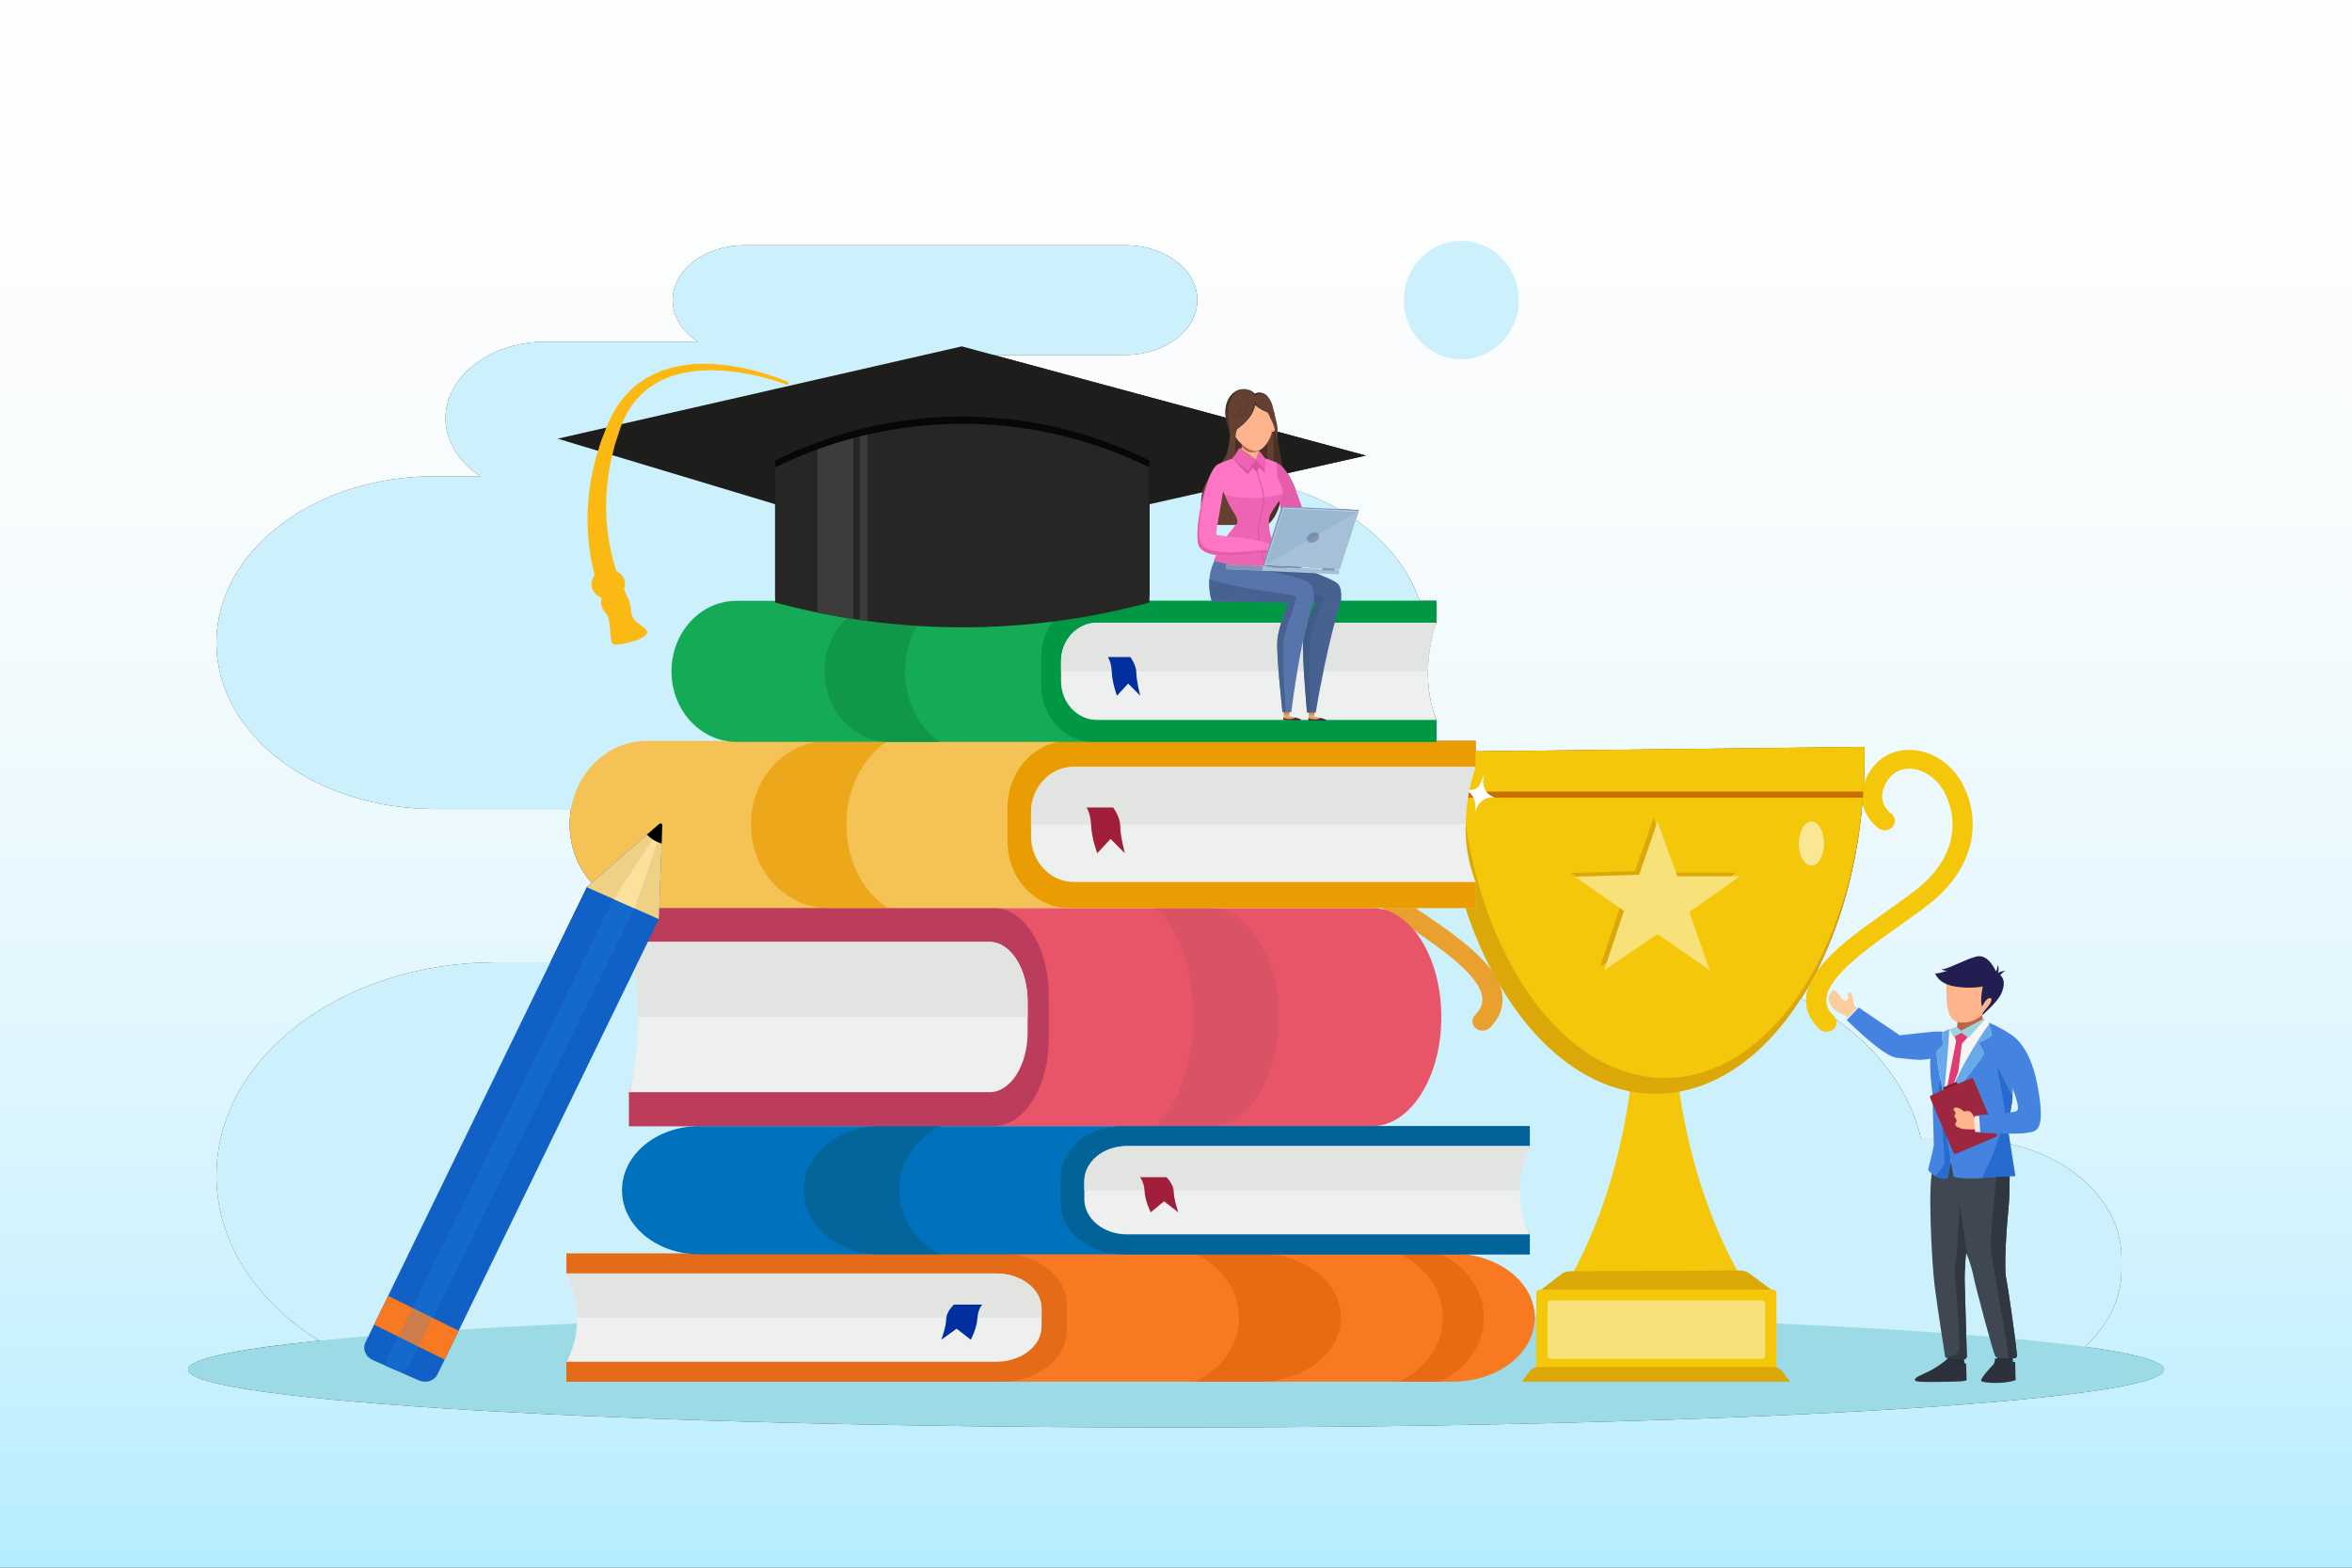 <?xml version="1.0" encoding="UTF-8"?>
<svg xmlns="http://www.w3.org/2000/svg" xmlns:xlink="http://www.w3.org/1999/xlink" width="3000" height="2000" viewBox="0 0 3000 2000">
<rect x="0" y="0" width="3000" height="2000" fill="#333333" stroke="none"/>
<defs>
<clipPath id="clip-0">
<path clip-rule="nonzero" d="M 3000 2000 L 0 2000 L 0 0 L 3000 0 L 3000 2000 M 406.969 1710.379 C 300.73 1721.211 239.957 1733.781 239.957 1747.172 C 239.957 1787.98 804.098 1821.059 1500 1821.059 C 2195.898 1821.059 2760.039 1787.98 2760.039 1747.172 C 2760.039 1736.859 2724.02 1727.039 2658.988 1718.129 C 2688.328 1691.699 2706.02 1657.52 2706.02 1620.191 L 2706.02 1604.82 C 2706.02 1521.031 2616.879 1453.102 2506.91 1453.102 L 2450.379 1453.102 C 2433.461 1378.5 2376.711 1314.289 2297.398 1273.691 C 2348.699 1192.949 2379.871 1078.922 2378.199 952.859 L 1882.129 958.551 L 1882.129 945.18 L 1832.109 945.18 L 1832.109 918.461 C 1823.672 896.941 1821.09 875.41 1821.32 856.48 L 1821.328 856.48 C 1821.809 821.02 1832.059 794.621 1832.109 794.512 L 1832.109 766.488 L 1810.672 766.488 C 1796.98 726.148 1768.121 690.48 1728.988 663.199 L 1732.578 652.07 L 1732.539 652.07 L 1732.98 650.691 L 1707.199 649.469 C 1690.422 639.949 1672.18 631.828 1652.781 625.34 C 1649.762 617.711 1646.25 610.02 1642.18 603.691 L 1742.262 581.191 L 1267.238 452.809 L 1435.449 452.809 C 1486.148 452.809 1527.262 421.488 1527.262 382.852 C 1527.262 344.219 1486.148 312.898 1435.449 312.898 L 949.816 312.898 C 899.113 312.898 858.008 344.219 858.008 382.852 C 858.008 404.059 870.441 423.02 890 435.852 L 696.602 435.852 C 625.734 435.852 568.285 479.629 568.285 533.621 C 568.285 563.16 585.508 589.629 612.688 607.551 L 554.578 607.551 C 400.727 607.551 276.008 702.578 276.008 819.82 C 276.008 937.039 400.727 1032.078 554.578 1032.078 L 728.273 1032.078 C 727.203 1038.359 726.645 1044.828 726.645 1051.441 L 726.645 1052.102 C 726.645 1081.059 737.363 1107.309 754.75 1126.469 L 748.523 1131.922 L 701.988 1227.621 L 633.164 1227.621 C 435.914 1227.621 276.008 1349.461 276.008 1499.762 C 276.008 1584.66 327.023 1660.469 406.969 1710.379 M 1135.66 1158.371 L 840.922 1158.371 L 1135.66 1158.371 "/>
</clipPath>
<clipPath id="clip-1">
<path clip-rule="nonzero" d="M 3000 2000 L 0 2000 L 0 0 L 3000 0 L 3000 2000 M 406.969 1710.379 C 300.73 1721.211 239.957 1733.781 239.957 1747.172 C 239.957 1787.98 804.098 1821.059 1500 1821.059 C 2195.898 1821.059 2760.039 1787.98 2760.039 1747.172 C 2760.039 1736.859 2724.02 1727.039 2658.988 1718.129 C 2688.328 1691.699 2706.02 1657.52 2706.02 1620.191 L 2706.02 1604.82 C 2706.02 1521.031 2616.879 1453.102 2506.91 1453.102 L 2450.379 1453.102 C 2433.461 1378.5 2376.711 1314.289 2297.398 1273.691 C 2348.699 1192.949 2379.871 1078.922 2378.199 952.859 L 1882.129 958.551 L 1882.129 945.18 L 1832.109 945.18 L 1832.109 918.461 C 1823.672 896.941 1821.09 875.41 1821.32 856.48 L 1821.328 856.48 C 1821.809 821.02 1832.059 794.621 1832.109 794.512 L 1832.109 766.488 L 1810.672 766.488 C 1796.98 726.148 1768.121 690.48 1728.988 663.199 L 1732.578 652.07 L 1732.539 652.07 L 1732.98 650.691 L 1707.199 649.469 C 1690.422 639.949 1672.18 631.828 1652.781 625.34 C 1649.762 617.711 1646.25 610.02 1642.18 603.691 L 1742.262 581.191 L 1267.238 452.809 L 1435.449 452.809 C 1486.148 452.809 1527.262 421.488 1527.262 382.852 C 1527.262 344.219 1486.148 312.898 1435.449 312.898 L 949.816 312.898 C 899.113 312.898 858.008 344.219 858.008 382.852 C 858.008 404.059 870.441 423.02 890 435.852 L 696.602 435.852 C 625.734 435.852 568.285 479.629 568.285 533.621 C 568.285 563.16 585.508 589.629 612.688 607.551 L 554.578 607.551 C 400.727 607.551 276.008 702.578 276.008 819.82 C 276.008 937.039 400.727 1032.078 554.578 1032.078 L 728.273 1032.078 C 727.203 1038.359 726.645 1044.828 726.645 1051.441 L 726.645 1052.102 C 726.645 1081.059 737.363 1107.309 754.75 1126.469 L 748.523 1131.922 L 701.988 1227.621 L 633.164 1227.621 C 435.914 1227.621 276.008 1349.461 276.008 1499.762 C 276.008 1584.66 327.023 1660.469 406.969 1710.379 M 1135.66 1158.371 L 840.922 1158.371 L 1135.66 1158.371 "/>
</clipPath>
<linearGradient id="linear-pattern-0" gradientUnits="userSpaceOnUse" x1="-0" y1="0" x2="1" y2="0" gradientTransform="matrix(0, 2000, -2000, 0, 1500, 0)">
<stop offset="0" stop-color="rgb(99.216%, 99.216%, 99.216%)" stop-opacity="1"/>
<stop offset="0.125" stop-color="rgb(99.065%, 99.181%, 99.219%)" stop-opacity="1"/>
<stop offset="0.156" stop-color="rgb(98.82%, 99.123%, 99.225%)" stop-opacity="1"/>
<stop offset="0.188" stop-color="rgb(98.607%, 99.072%, 99.231%)" stop-opacity="1"/>
<stop offset="0.219" stop-color="rgb(98.34%, 99.011%, 99.239%)" stop-opacity="1"/>
<stop offset="0.25" stop-color="rgb(98.019%, 98.936%, 99.248%)" stop-opacity="1"/>
<stop offset="0.266" stop-color="rgb(97.749%, 98.874%, 99.255%)" stop-opacity="1"/>
<stop offset="0.281" stop-color="rgb(97.546%, 98.827%, 99.26%)" stop-opacity="1"/>
<stop offset="0.297" stop-color="rgb(97.331%, 98.776%, 99.266%)" stop-opacity="1"/>
<stop offset="0.312" stop-color="rgb(97.101%, 98.723%, 99.272%)" stop-opacity="1"/>
<stop offset="0.328" stop-color="rgb(96.855%, 98.665%, 99.28%)" stop-opacity="1"/>
<stop offset="0.344" stop-color="rgb(96.596%, 98.605%, 99.286%)" stop-opacity="1"/>
<stop offset="0.359" stop-color="rgb(96.323%, 98.541%, 99.294%)" stop-opacity="1"/>
<stop offset="0.375" stop-color="rgb(96.033%, 98.474%, 99.301%)" stop-opacity="1"/>
<stop offset="0.391" stop-color="rgb(95.729%, 98.402%, 99.31%)" stop-opacity="1"/>
<stop offset="0.406" stop-color="rgb(95.409%, 98.329%, 99.319%)" stop-opacity="1"/>
<stop offset="0.422" stop-color="rgb(95.074%, 98.25%, 99.329%)" stop-opacity="1"/>
<stop offset="0.438" stop-color="rgb(94.724%, 98.169%, 99.338%)" stop-opacity="1"/>
<stop offset="0.453" stop-color="rgb(94.357%, 98.083%, 99.347%)" stop-opacity="1"/>
<stop offset="0.469" stop-color="rgb(93.976%, 97.995%, 99.358%)" stop-opacity="1"/>
<stop offset="0.477" stop-color="rgb(93.681%, 97.926%, 99.367%)" stop-opacity="1"/>
<stop offset="0.484" stop-color="rgb(93.48%, 97.879%, 99.371%)" stop-opacity="1"/>
<stop offset="0.492" stop-color="rgb(93.272%, 97.832%, 99.377%)" stop-opacity="1"/>
<stop offset="0.5" stop-color="rgb(93.062%, 97.781%, 99.384%)" stop-opacity="1"/>
<stop offset="0.508" stop-color="rgb(92.848%, 97.731%, 99.39%)" stop-opacity="1"/>
<stop offset="0.516" stop-color="rgb(92.628%, 97.681%, 99.396%)" stop-opacity="1"/>
<stop offset="0.523" stop-color="rgb(92.406%, 97.629%, 99.402%)" stop-opacity="1"/>
<stop offset="0.531" stop-color="rgb(92.18%, 97.575%, 99.408%)" stop-opacity="1"/>
<stop offset="0.539" stop-color="rgb(91.949%, 97.522%, 99.414%)" stop-opacity="1"/>
<stop offset="0.547" stop-color="rgb(91.714%, 97.469%, 99.42%)" stop-opacity="1"/>
<stop offset="0.555" stop-color="rgb(91.476%, 97.412%, 99.426%)" stop-opacity="1"/>
<stop offset="0.562" stop-color="rgb(91.232%, 97.356%, 99.434%)" stop-opacity="1"/>
<stop offset="0.57" stop-color="rgb(90.985%, 97.299%, 99.44%)" stop-opacity="1"/>
<stop offset="0.578" stop-color="rgb(90.735%, 97.24%, 99.446%)" stop-opacity="1"/>
<stop offset="0.586" stop-color="rgb(90.48%, 97.18%, 99.454%)" stop-opacity="1"/>
<stop offset="0.594" stop-color="rgb(90.221%, 97.121%, 99.461%)" stop-opacity="1"/>
<stop offset="0.602" stop-color="rgb(89.958%, 97.058%, 99.467%)" stop-opacity="1"/>
<stop offset="0.609" stop-color="rgb(89.69%, 96.996%, 99.475%)" stop-opacity="1"/>
<stop offset="0.617" stop-color="rgb(89.418%, 96.933%, 99.483%)" stop-opacity="1"/>
<stop offset="0.625" stop-color="rgb(89.143%, 96.869%, 99.49%)" stop-opacity="1"/>
<stop offset="0.633" stop-color="rgb(88.863%, 96.803%, 99.498%)" stop-opacity="1"/>
<stop offset="0.641" stop-color="rgb(88.579%, 96.738%, 99.506%)" stop-opacity="1"/>
<stop offset="0.648" stop-color="rgb(88.29%, 96.671%, 99.513%)" stop-opacity="1"/>
<stop offset="0.656" stop-color="rgb(87.997%, 96.602%, 99.522%)" stop-opacity="1"/>
<stop offset="0.664" stop-color="rgb(87.701%, 96.533%, 99.53%)" stop-opacity="1"/>
<stop offset="0.672" stop-color="rgb(87.399%, 96.463%, 99.538%)" stop-opacity="1"/>
<stop offset="0.68" stop-color="rgb(87.094%, 96.391%, 99.547%)" stop-opacity="1"/>
<stop offset="0.688" stop-color="rgb(86.786%, 96.32%, 99.554%)" stop-opacity="1"/>
<stop offset="0.695" stop-color="rgb(86.472%, 96.248%, 99.564%)" stop-opacity="1"/>
<stop offset="0.703" stop-color="rgb(86.154%, 96.173%, 99.573%)" stop-opacity="1"/>
<stop offset="0.711" stop-color="rgb(85.831%, 96.098%, 99.582%)" stop-opacity="1"/>
<stop offset="0.719" stop-color="rgb(85.504%, 96.022%, 99.591%)" stop-opacity="1"/>
<stop offset="0.727" stop-color="rgb(85.175%, 95.944%, 99.6%)" stop-opacity="1"/>
<stop offset="0.734" stop-color="rgb(84.839%, 95.866%, 99.609%)" stop-opacity="1"/>
<stop offset="0.742" stop-color="rgb(84.5%, 95.789%, 99.619%)" stop-opacity="1"/>
<stop offset="0.75" stop-color="rgb(84.155%, 95.708%, 99.628%)" stop-opacity="1"/>
<stop offset="0.758" stop-color="rgb(83.807%, 95.627%, 99.637%)" stop-opacity="1"/>
<stop offset="0.766" stop-color="rgb(83.456%, 95.544%, 99.646%)" stop-opacity="1"/>
<stop offset="0.773" stop-color="rgb(83.099%, 95.462%, 99.657%)" stop-opacity="1"/>
<stop offset="0.781" stop-color="rgb(82.738%, 95.378%, 99.666%)" stop-opacity="1"/>
<stop offset="0.789" stop-color="rgb(82.372%, 95.293%, 99.677%)" stop-opacity="1"/>
<stop offset="0.797" stop-color="rgb(82.002%, 95.206%, 99.686%)" stop-opacity="1"/>
<stop offset="0.805" stop-color="rgb(81.628%, 95.119%, 99.696%)" stop-opacity="1"/>
<stop offset="0.812" stop-color="rgb(81.25%, 95.032%, 99.707%)" stop-opacity="1"/>
<stop offset="0.82" stop-color="rgb(80.867%, 94.942%, 99.716%)" stop-opacity="1"/>
<stop offset="0.828" stop-color="rgb(80.479%, 94.852%, 99.727%)" stop-opacity="1"/>
<stop offset="0.832" stop-color="rgb(80.089%, 94.76%, 99.738%)" stop-opacity="1"/>
<stop offset="0.836" stop-color="rgb(79.892%, 94.714%, 99.744%)" stop-opacity="1"/>
<stop offset="0.84" stop-color="rgb(79.692%, 94.669%, 99.75%)" stop-opacity="1"/>
<stop offset="0.844" stop-color="rgb(79.494%, 94.623%, 99.756%)" stop-opacity="1"/>
<stop offset="0.848" stop-color="rgb(79.292%, 94.576%, 99.76%)" stop-opacity="1"/>
<stop offset="0.852" stop-color="rgb(79.091%, 94.528%, 99.767%)" stop-opacity="1"/>
<stop offset="0.855" stop-color="rgb(78.886%, 94.481%, 99.771%)" stop-opacity="1"/>
<stop offset="0.859" stop-color="rgb(78.683%, 94.434%, 99.777%)" stop-opacity="1"/>
<stop offset="0.863" stop-color="rgb(78.477%, 94.385%, 99.783%)" stop-opacity="1"/>
<stop offset="0.867" stop-color="rgb(78.271%, 94.337%, 99.789%)" stop-opacity="1"/>
<stop offset="0.871" stop-color="rgb(78.064%, 94.289%, 99.794%)" stop-opacity="1"/>
<stop offset="0.875" stop-color="rgb(77.856%, 94.241%, 99.8%)" stop-opacity="1"/>
<stop offset="0.879" stop-color="rgb(77.646%, 94.193%, 99.806%)" stop-opacity="1"/>
<stop offset="0.883" stop-color="rgb(77.435%, 94.144%, 99.812%)" stop-opacity="1"/>
<stop offset="0.887" stop-color="rgb(77.222%, 94.093%, 99.817%)" stop-opacity="1"/>
<stop offset="0.891" stop-color="rgb(77.01%, 94.044%, 99.823%)" stop-opacity="1"/>
<stop offset="0.895" stop-color="rgb(76.794%, 93.994%, 99.829%)" stop-opacity="1"/>
<stop offset="0.898" stop-color="rgb(76.581%, 93.944%, 99.835%)" stop-opacity="1"/>
<stop offset="0.902" stop-color="rgb(76.364%, 93.893%, 99.841%)" stop-opacity="1"/>
<stop offset="0.906" stop-color="rgb(76.147%, 93.843%, 99.847%)" stop-opacity="1"/>
<stop offset="0.91" stop-color="rgb(75.928%, 93.791%, 99.854%)" stop-opacity="1"/>
<stop offset="0.914" stop-color="rgb(75.708%, 93.741%, 99.86%)" stop-opacity="1"/>
<stop offset="0.918" stop-color="rgb(75.487%, 93.689%, 99.866%)" stop-opacity="1"/>
<stop offset="0.922" stop-color="rgb(75.266%, 93.637%, 99.872%)" stop-opacity="1"/>
<stop offset="0.926" stop-color="rgb(75.041%, 93.585%, 99.878%)" stop-opacity="1"/>
<stop offset="0.93" stop-color="rgb(74.818%, 93.533%, 99.884%)" stop-opacity="1"/>
<stop offset="0.934" stop-color="rgb(74.593%, 93.48%, 99.89%)" stop-opacity="1"/>
<stop offset="0.938" stop-color="rgb(74.367%, 93.428%, 99.896%)" stop-opacity="1"/>
<stop offset="0.941" stop-color="rgb(74.138%, 93.375%, 99.902%)" stop-opacity="1"/>
<stop offset="0.945" stop-color="rgb(73.909%, 93.321%, 99.908%)" stop-opacity="1"/>
<stop offset="0.949" stop-color="rgb(73.679%, 93.268%, 99.915%)" stop-opacity="1"/>
<stop offset="0.953" stop-color="rgb(73.448%, 93.214%, 99.921%)" stop-opacity="1"/>
<stop offset="0.957" stop-color="rgb(73.215%, 93.159%, 99.927%)" stop-opacity="1"/>
<stop offset="0.961" stop-color="rgb(72.983%, 93.106%, 99.933%)" stop-opacity="1"/>
<stop offset="0.965" stop-color="rgb(72.748%, 93.051%, 99.939%)" stop-opacity="1"/>
<stop offset="0.969" stop-color="rgb(72.513%, 92.996%, 99.947%)" stop-opacity="1"/>
<stop offset="0.973" stop-color="rgb(72.275%, 92.941%, 99.953%)" stop-opacity="1"/>
<stop offset="0.977" stop-color="rgb(72.038%, 92.886%, 99.959%)" stop-opacity="1"/>
<stop offset="0.98" stop-color="rgb(71.799%, 92.83%, 99.965%)" stop-opacity="1"/>
<stop offset="0.984" stop-color="rgb(71.559%, 92.775%, 99.973%)" stop-opacity="1"/>
<stop offset="0.988" stop-color="rgb(71.317%, 92.719%, 99.979%)" stop-opacity="1"/>
<stop offset="0.992" stop-color="rgb(71.075%, 92.662%, 99.986%)" stop-opacity="1"/>
<stop offset="0.996" stop-color="rgb(70.831%, 92.604%, 99.992%)" stop-opacity="1"/>
<stop offset="1" stop-color="rgb(70.587%, 92.548%, 100%)" stop-opacity="1"/>
</linearGradient>
<clipPath id="clip-2">
<path clip-rule="nonzero" d="M 1821 794 L 1833 794 L 1833 857 L 1821 857 Z M 1821 794 "/>
</clipPath>
<clipPath id="clip-3">
<path clip-rule="nonzero" d="M 1821.328 856.48 C 1821.762 820.988 1832.07 794.621 1832.109 794.512 C 1832.059 794.621 1821.809 821.02 1821.328 856.48 "/>
</clipPath>
<clipPath id="clip-4">
<path clip-rule="nonzero" d="M 1821.328 856.48 C 1821.762 820.988 1832.07 794.621 1832.109 794.512 C 1832.059 794.621 1821.809 821.02 1821.328 856.48 "/>
</clipPath>
<linearGradient id="linear-pattern-1" gradientUnits="userSpaceOnUse" x1="0.397" y1="0" x2="0.428" y2="0" gradientTransform="matrix(0, 2000, -2000, 0, 1500, 0)">
<stop offset="0" stop-color="rgb(88.397%, 90.041%, 89.07%)" stop-opacity="1"/>
<stop offset="0.5" stop-color="rgb(88.37%, 90.033%, 89.072%)" stop-opacity="1"/>
<stop offset="1" stop-color="rgb(88.315%, 90.019%, 89.076%)" stop-opacity="1"/>
</linearGradient>
</defs>
<g clip-path="url(#clip-0)">
<g clip-path="url(#clip-1)">
<rect x="-300" y="-200" width="3600" height="2400" fill="url(#linear-pattern-0)"/>
</g>
</g>
<path fill-rule="nonzero" fill="rgb(80.469%, 94.531%, 98.827%)" fill-opacity="1" d="M 276.008 819.82 C 276.008 702.578 400.727 607.551 554.578 607.551 L 612.688 607.551 C 585.508 589.629 568.285 563.16 568.285 533.621 C 568.285 479.629 625.734 435.852 696.602 435.852 L 890 435.852 C 870.441 423.02 858.008 404.059 858.008 382.852 C 858.008 344.219 899.113 312.898 949.816 312.898 L 1435.449 312.898 C 1486.148 312.898 1527.262 344.219 1527.262 382.852 C 1527.262 421.488 1486.148 452.809 1435.449 452.809 L 1253.609 452.809 C 1219.75 470.41 1197.52 500.031 1197.52 533.621 C 1197.52 563.16 1214.738 589.629 1241.922 607.551 L 1540.969 607.551 C 1694.82 607.551 1819.539 702.578 1819.539 819.82 C 1819.539 937.039 1694.82 1032.078 1540.969 1032.078 L 1937.141 1032.078 C 2008 1032.078 2065.449 1075.852 2065.449 1129.852 C 2065.449 1183.852 2008 1227.621 1937.141 1227.621 L 2098.559 1227.621 C 2274.922 1227.621 2421.328 1325.051 2450.379 1453.102 L 2506.91 1453.102 C 2616.879 1453.102 2706.02 1521.031 2706.02 1604.82 L 2706.02 1620.191 C 2706.02 1703.98 2616.879 1771.91 2506.91 1771.91 L 633.164 1771.91 C 435.914 1771.91 276.008 1650.059 276.008 1499.762 C 276.008 1349.461 435.914 1227.621 633.164 1227.621 L 1258.43 1227.621 C 1187.57 1227.621 1130.121 1183.852 1130.121 1129.852 C 1130.121 1075.852 1187.57 1032.078 1258.43 1032.078 L 554.578 1032.078 C 400.727 1032.078 276.008 937.039 276.008 819.82 "/>
<path fill-rule="nonzero" fill="rgb(80.469%, 94.531%, 98.827%)" fill-opacity="1" d="M 1863.93 458.422 C 1823.391 458.422 1790.531 424.59 1790.531 382.852 C 1790.531 341.121 1823.391 307.289 1863.93 307.289 C 1904.461 307.289 1937.32 341.121 1937.32 382.852 C 1937.32 424.59 1904.461 458.422 1863.93 458.422 "/>
<path fill-rule="nonzero" fill="rgb(61.131%, 85.547%, 89.844%)" fill-opacity="1" d="M 2760.039 1747.172 C 2760.039 1787.98 2195.898 1821.059 1500 1821.059 C 804.098 1821.059 239.957 1787.98 239.957 1747.172 C 239.957 1706.359 804.098 1673.281 1500 1673.281 C 2195.898 1673.281 2760.039 1706.359 2760.039 1747.172 "/>
<path fill-rule="nonzero" fill="rgb(95.702%, 78.125%, 4.315%)" fill-opacity="1" d="M 2329.309 1316.379 C 2332.648 1316.488 2336.02 1315.391 2338.629 1313.078 C 2343.789 1308.52 2343.988 1300.941 2339.078 1296.148 C 2331.82 1289.059 2328.762 1282.078 2329.441 1274.18 C 2331.941 1245.199 2382.531 1209.48 2423.172 1180.781 C 2439.559 1169.211 2455.039 1158.281 2466.75 1148.328 C 2492.75 1126.25 2509.25 1099.629 2514.449 1071.352 C 2519.102 1046.07 2514.488 1019.691 2501.488 997.059 C 2486.988 971.84 2460.32 955.969 2433.48 956.68 C 2410.801 957.262 2391.789 969.609 2381.309 990.559 C 2364.879 1023.398 2384 1048.289 2396.398 1056.871 C 2402.109 1060.82 2410.18 1059.719 2414.43 1054.41 C 2418.648 1049.129 2417.5 1041.68 2411.871 1037.711 C 2409.859 1036.25 2393.352 1023.32 2404.68 1000.66 C 2411.07 987.891 2421.27 980.961 2434.191 980.629 C 2451.07 980.199 2468.969 991.34 2478.75 1008.352 C 2496.93 1039.969 2498.75 1088.699 2449.371 1130.648 C 2438.52 1139.859 2423.5 1150.469 2407.578 1161.699 C 2360.52 1194.93 2307.18 1232.602 2303.75 1272.262 C 2302.469 1287.031 2308.078 1300.629 2320.422 1312.672 C 2322.84 1315.031 2326.051 1316.281 2329.309 1316.379 "/>
<path fill-rule="nonzero" fill="rgb(91.406%, 62.694%, 18.042%)" fill-opacity="1" d="M 1891.648 1314.922 C 1888.309 1315.078 1884.91 1314.051 1882.262 1311.781 C 1877.012 1307.309 1876.66 1299.738 1881.469 1294.859 C 1888.578 1287.641 1891.5 1280.609 1890.66 1272.73 C 1887.57 1243.789 1836.27 1208.969 1795.051 1180.988 C 1778.422 1169.699 1762.719 1159.051 1750.82 1149.309 C 1724.371 1127.68 1707.34 1101.359 1701.57 1073.18 C 1696.41 1047.988 1700.469 1021.531 1713.02 998.68 C 1727 973.211 1753.34 956.871 1780.199 957.109 C 1802.879 957.301 1822.141 969.309 1833.039 990.059 C 1850.129 1022.609 1831.531 1047.84 1819.301 1056.629 C 1813.672 1060.68 1805.578 1059.719 1801.219 1054.48 C 1796.891 1049.281 1797.891 1041.809 1803.441 1037.738 C 1805.422 1036.25 1821.672 1023.031 1809.879 1000.578 C 1803.23 987.922 1792.891 981.172 1779.969 981.07 C 1763.078 980.93 1745.41 992.379 1735.969 1009.57 C 1718.449 1041.5 1717.609 1090.25 1767.84 1131.32 C 1778.871 1140.34 1794.109 1150.691 1810.238 1161.641 C 1857.98 1194.039 1912.078 1230.762 1916.309 1270.359 C 1917.879 1285.102 1912.551 1298.789 1900.461 1311.051 C 1898.09 1313.461 1894.898 1314.762 1891.648 1314.922 "/>
<path fill-rule="nonzero" fill="rgb(95.702%, 78.125%, 4.315%)" fill-opacity="1" d="M 2085.199 1304.609 L 2098.559 1304.559 L 2121.398 1304.449 L 2134.762 1304.391 C 2134.762 1304.391 2132.75 1470.488 2216.879 1622.922 L 2123.039 1623.34 L 2100.191 1623.441 L 2006.352 1623.859 C 2088.922 1470.691 2085.199 1304.609 2085.199 1304.609 "/>
<path fill-rule="nonzero" fill="rgb(85.938%, 65.819%, 2.745%)" fill-opacity="1" d="M 1836.941 959.078 C 1840.16 1201.781 1963.941 1397.141 2113.41 1395.43 C 2262.871 1393.711 2381.422 1195.559 2378.199 952.859 L 1836.941 959.078 "/>
<path fill-rule="nonzero" fill="rgb(95.702%, 78.125%, 4.315%)" fill-opacity="1" d="M 1861.641 958.789 C 1864.719 1190.422 1982.852 1376.871 2125.488 1375.23 C 2268.129 1373.59 2381.27 1184.48 2378.199 952.859 L 1861.641 958.789 "/>
<path fill-rule="nonzero" fill="rgb(85.938%, 65.819%, 2.745%)" fill-opacity="1" d="M 1976 1653.941 L 2247.41 1652.738 C 2257.602 1652.691 2264.371 1649.109 2260.16 1645.988 L 2229.859 1623.559 C 2227.578 1621.871 2222.578 1620.801 2217.059 1620.828 L 2005.449 1621.77 C 1999.898 1621.789 1994.879 1622.922 1992.641 1624.641 L 1963.141 1647.34 C 1959.039 1650.488 1965.852 1653.98 1976 1653.941 "/>
<path fill-rule="nonzero" fill="rgb(95.702%, 78.125%, 4.315%)" fill-opacity="1" d="M 1963.68 1747.301 L 2261.781 1747.301 C 2264.078 1747.301 2265.941 1745.449 2265.941 1743.148 L 2265.941 1649.41 C 2265.941 1647.121 2264.078 1645.262 2261.781 1645.262 L 1963.68 1645.262 C 1961.391 1645.262 1959.531 1647.121 1959.531 1649.41 L 1959.531 1743.148 C 1959.531 1745.449 1961.391 1747.301 1963.68 1747.301 "/>
<path fill-rule="nonzero" fill="rgb(97.656%, 88.281%, 47.852%)" fill-opacity="1" d="M 1978.211 1733.602 L 2247.25 1733.602 C 2249.648 1733.602 2251.602 1731.648 2251.602 1729.25 L 2251.602 1663.309 C 2251.602 1660.91 2249.648 1658.961 2247.25 1658.961 L 1978.211 1658.961 C 1975.809 1658.961 1973.859 1660.91 1973.859 1663.309 L 1973.859 1729.25 C 1973.859 1731.648 1975.809 1733.602 1978.211 1733.602 "/>
<path fill-rule="nonzero" fill="rgb(85.938%, 65.819%, 2.745%)" fill-opacity="1" d="M 1941.172 1762.73 L 2283.129 1762.73 L 2273.449 1749.719 C 2270.809 1746.18 2266.469 1744.07 2261.828 1744.07 L 1962.48 1744.07 C 1957.84 1744.07 1953.512 1746.18 1950.871 1749.719 L 1941.172 1762.73 "/>
<path fill-rule="nonzero" fill="rgb(85.938%, 65.819%, 2.745%)" fill-opacity="1" d="M 2109.102 1186.891 L 2175.762 1233.199 L 2149.801 1158.84 L 2214.359 1113.18 L 2134.359 1113.18 L 2109.102 1043.379 L 2085.711 1111.219 L 2003.84 1113.828 L 2066.289 1157.531 L 2041.031 1233.199 L 2109.102 1186.891 "/>
<path fill-rule="nonzero" fill="rgb(97.656%, 88.281%, 47.852%)" fill-opacity="1" d="M 2114.129 1191.57 L 2180.801 1237.891 L 2154.828 1163.52 L 2219.391 1117.859 L 2139.398 1117.859 L 2114.129 1048.059 L 2090.75 1115.898 L 2008.871 1118.512 L 2071.328 1162.219 L 2046.07 1237.891 L 2114.129 1191.57 "/>
<path fill-rule="nonzero" fill="rgb(78.906%, 43.53%, 1.178%)" fill-opacity="1" d="M 1840.191 1017.711 C 1839.941 1015.109 1839.691 1012.512 1839.469 1009.891 L 2376.609 1009.891 C 2376.441 1012.488 2376.301 1015.121 2376.102 1017.711 L 1840.191 1017.711 "/>
<path fill-rule="nonzero" fill="rgb(98.047%, 90.625%, 58.789%)" fill-opacity="1" d="M 2310.488 1104.359 C 2301.621 1104.359 2294.422 1091.75 2294.422 1076.211 C 2294.422 1060.66 2301.621 1048.059 2310.488 1048.059 C 2319.371 1048.059 2326.57 1060.66 2326.57 1076.211 C 2326.57 1091.75 2319.371 1104.359 2310.488 1104.359 "/>
<path fill-rule="nonzero" fill="rgb(100%, 100%, 100%)" fill-opacity="1" d="M 1893.039 988.148 C 1893.039 988.148 1887.23 1003.512 1884.738 1004.719 C 1882.25 1005.941 1879.449 1009.309 1867.262 1006.852 C 1867.262 1006.852 1886.852 1012.25 1880.672 1039.609 C 1880.672 1039.609 1884.43 1013.32 1907.949 1018.039 C 1907.949 1018.039 1886.422 1013.078 1893.039 988.148 "/>
<path fill-rule="nonzero" fill="rgb(97.656%, 47.459%, 13.719%)" fill-opacity="1" d="M 722.434 1624.66 L 722.434 1599.199 L 1852.461 1599.199 C 1910.539 1599.199 1957.621 1635.699 1957.621 1680.711 L 1957.621 1681.219 C 1957.621 1726.23 1910.539 1762.73 1852.461 1762.73 L 722.434 1762.73 L 722.434 1737.27 C 757.594 1679.809 722.434 1624.66 722.434 1624.66 "/>
<path fill-rule="nonzero" fill="rgb(91.014%, 41.576%, 7.446%)" fill-opacity="1" d="M 1605.262 1599.199 L 1523.59 1599.199 C 1557.27 1614.512 1580.309 1645.219 1580.309 1680.68 L 1580.309 1681.25 C 1580.309 1716.711 1557.27 1747.422 1523.59 1762.73 L 1605.262 1762.73 C 1663.34 1762.73 1710.422 1726.23 1710.422 1681.219 L 1710.422 1680.711 C 1710.422 1635.699 1663.34 1599.199 1605.262 1599.199 "/>
<path fill-rule="nonzero" fill="rgb(91.014%, 41.576%, 7.446%)" fill-opacity="1" d="M 1892.559 1681.25 L 1892.559 1680.68 C 1892.559 1645.219 1869.52 1614.512 1835.84 1599.199 L 1783.801 1599.199 C 1817.48 1614.512 1840.52 1645.219 1840.52 1680.68 L 1840.52 1681.25 C 1840.52 1716.711 1817.48 1747.422 1783.801 1762.73 L 1835.84 1762.73 C 1869.52 1747.422 1892.559 1716.711 1892.559 1681.25 "/>
<path fill-rule="nonzero" fill="rgb(89.452%, 41.968%, 9.009%)" fill-opacity="1" d="M 722.434 1599.199 L 1276.578 1599.199 C 1323.02 1599.199 1360.66 1628.379 1360.66 1664.379 L 1360.66 1697.551 C 1360.66 1733.551 1323.02 1762.73 1276.578 1762.73 L 722.434 1762.73 L 722.434 1737.27 C 757.594 1679.809 722.434 1624.66 722.434 1624.66 L 722.434 1599.199 "/>
<path fill-rule="nonzero" fill="rgb(92.969%, 94.139%, 93.75%)" fill-opacity="1" d="M 1270.66 1624.66 C 1302.641 1624.66 1328.559 1644.75 1328.559 1669.539 L 1328.559 1692.391 C 1328.559 1717.172 1302.641 1737.27 1270.66 1737.27 L 722.434 1737.27 C 753.199 1680.961 722.434 1624.66 722.434 1624.66 L 1270.66 1624.66 "/>
<path fill-rule="nonzero" fill="rgb(85.938%, 89.452%, 89.062%)" fill-opacity="1" d="M 736.09 1680.961 C 735.473 1648.68 722.434 1624.66 722.434 1624.66 C 722.434 1624.66 735.539 1648.648 736.09 1680.961 "/>
<path fill-rule="nonzero" fill="rgb(88.281%, 89.452%, 88.281%)" fill-opacity="1" d="M 736.09 1680.961 C 735.539 1648.648 722.434 1624.66 722.434 1624.66 L 1270.66 1624.66 C 1302.641 1624.66 1328.559 1644.75 1328.559 1669.539 L 1328.559 1680.961 L 736.09 1680.961 "/>
<path fill-rule="nonzero" fill="rgb(0.784%, 18.431%, 62.694%)" fill-opacity="1" d="M 1252.891 1664.379 C 1252.891 1664.379 1247.32 1669.77 1246.621 1682.18 C 1245.93 1694.59 1238.27 1709.172 1238.27 1709.172 L 1220.172 1695.129 L 1200.68 1709.172 C 1200.68 1709.172 1206.941 1691.898 1206.941 1682.719 C 1206.941 1673.551 1216.691 1664.379 1216.691 1664.379 L 1252.891 1664.379 "/>
<path fill-rule="nonzero" fill="rgb(91.014%, 33.325%, 41.185%)" fill-opacity="1" d="M 802.395 1201.699 L 802.395 1158.371 L 1750.18 1158.371 C 1798.891 1158.371 1838.371 1220.48 1838.371 1297.102 L 1838.371 1297.949 C 1838.371 1374.57 1798.891 1436.68 1750.18 1436.68 L 802.395 1436.68 L 802.395 1393.352 C 831.887 1295.57 802.395 1201.699 802.395 1201.699 "/>
<path fill-rule="nonzero" fill="rgb(85.547%, 32.152%, 39.989%)" fill-opacity="1" d="M 1542.84 1436.68 L 1474.34 1436.68 C 1502.59 1410.621 1521.91 1358.359 1521.91 1298.012 L 1521.91 1297.039 C 1521.91 1236.691 1502.59 1184.422 1474.34 1158.371 L 1543.129 1158.371 C 1591.711 1158.621 1631.039 1220.629 1631.039 1297.102 L 1631.039 1297.949 C 1631.039 1374.57 1591.551 1436.68 1542.84 1436.68 "/>
<path fill-rule="nonzero" fill="rgb(73.631%, 23.535%, 35.693%)" fill-opacity="1" d="M 802.395 1158.371 L 1267.172 1158.371 C 1306.121 1158.371 1337.691 1208.031 1337.691 1269.289 L 1337.691 1325.762 C 1337.691 1387.02 1306.121 1436.68 1267.172 1436.68 L 802.395 1436.68 L 802.395 1393.352 C 831.887 1295.57 802.395 1201.699 802.395 1201.699 L 802.395 1158.371 "/>
<path fill-rule="nonzero" fill="rgb(92.969%, 94.139%, 93.75%)" fill-opacity="1" d="M 1262.211 1201.699 C 1289.031 1201.699 1310.77 1235.898 1310.77 1278.078 L 1310.77 1316.969 C 1310.77 1359.148 1289.031 1393.352 1262.211 1393.352 L 802.395 1393.352 C 828.195 1297.52 802.395 1201.699 802.395 1201.699 L 1262.211 1201.699 "/>
<path fill-rule="nonzero" fill="rgb(85.938%, 89.452%, 89.062%)" fill-opacity="1" d="M 813.844 1297.52 C 813.625 1274.039 811.5 1253.129 809.141 1236.879 L 809.164 1236.828 C 811.527 1253.078 813.652 1274.012 813.848 1297.52 L 813.844 1297.52 "/>
<path fill-rule="nonzero" fill="rgb(88.281%, 89.452%, 88.281%)" fill-opacity="1" d="M 813.848 1297.52 C 813.652 1274.012 811.527 1253.078 809.164 1236.828 L 826.246 1201.699 L 1262.211 1201.699 C 1289.031 1201.699 1310.77 1235.898 1310.77 1278.078 L 1310.77 1297.52 L 813.844 1297.52 "/>
<path fill-rule="nonzero" fill="rgb(0%, 44.31%, 73.631%)" fill-opacity="1" d="M 1951.27 1462.141 L 1951.27 1436.68 L 891.973 1436.68 C 837.531 1436.68 793.402 1473.172 793.402 1518.191 L 793.402 1518.691 C 793.402 1563.711 837.531 1600.199 891.973 1600.199 L 1951.27 1600.199 L 1951.27 1574.738 C 1918.309 1517.289 1951.27 1462.141 1951.27 1462.141 "/>
<path fill-rule="nonzero" fill="rgb(1.567%, 39.598%, 60.742%)" fill-opacity="1" d="M 1123.699 1436.68 L 1200.262 1436.68 C 1168.691 1451.988 1147.09 1482.699 1147.09 1518.16 L 1147.09 1518.719 C 1147.09 1554.18 1168.691 1584.891 1200.262 1600.199 L 1123.699 1600.199 C 1069.262 1600.199 1025.129 1563.711 1025.129 1518.691 L 1025.129 1518.191 C 1025.129 1473.172 1069.262 1436.68 1123.699 1436.68 "/>
<path fill-rule="nonzero" fill="rgb(0.784%, 38.818%, 59.959%)" fill-opacity="1" d="M 1951.27 1436.68 L 1431.801 1436.68 C 1388.281 1436.68 1352.988 1465.859 1352.988 1501.852 L 1352.988 1535.031 C 1352.988 1571.02 1388.281 1600.199 1431.801 1600.199 L 1951.27 1600.199 L 1951.27 1574.738 C 1918.309 1517.289 1951.27 1462.141 1951.27 1462.141 L 1951.27 1436.68 "/>
<path fill-rule="nonzero" fill="rgb(92.969%, 94.139%, 93.75%)" fill-opacity="1" d="M 1437.359 1462.141 C 1407.379 1462.141 1383.078 1482.23 1383.078 1507.02 L 1383.078 1529.859 C 1383.078 1554.648 1407.379 1574.738 1437.359 1574.738 L 1951.27 1574.738 C 1922.43 1518.441 1951.27 1462.141 1951.27 1462.141 L 1437.359 1462.141 "/>
<path fill-rule="nonzero" fill="rgb(85.938%, 89.452%, 89.062%)" fill-opacity="1" d="M 1938.469 1518.441 C 1938.98 1486.121 1951.27 1462.141 1951.27 1462.141 C 1951.27 1462.141 1939.039 1486.148 1938.469 1518.441 "/>
<path fill-rule="nonzero" fill="rgb(88.281%, 89.452%, 88.281%)" fill-opacity="1" d="M 1938.469 1518.441 L 1383.078 1518.441 L 1383.078 1507.02 C 1383.078 1482.23 1407.379 1462.141 1437.359 1462.141 L 1951.27 1462.141 C 1951.27 1462.141 1938.98 1486.121 1938.469 1518.441 "/>
<path fill-rule="nonzero" fill="rgb(62.694%, 11.768%, 22.752%)" fill-opacity="1" d="M 1454.012 1501.852 C 1454.012 1501.852 1459.238 1507.25 1459.891 1519.66 C 1460.539 1532.07 1467.719 1546.641 1467.719 1546.641 L 1484.691 1532.609 L 1502.961 1546.641 C 1502.961 1546.641 1497.078 1529.371 1497.078 1520.199 C 1497.078 1511.02 1487.949 1501.852 1487.949 1501.852 L 1454.012 1501.852 "/>
<path fill-rule="nonzero" fill="rgb(96.094%, 76.172%, 33.714%)" fill-opacity="1" d="M 1882.129 978.371 L 1882.129 945.18 L 825.012 945.18 C 770.684 945.18 726.645 992.762 726.645 1051.441 L 726.645 1052.102 C 726.645 1110.789 770.684 1158.371 825.012 1158.371 L 1882.129 1158.371 L 1882.129 1125.18 C 1849.238 1050.281 1882.129 978.371 1882.129 978.371 "/>
<path fill-rule="nonzero" fill="rgb(92.969%, 65.43%, 10.205%)" fill-opacity="1" d="M 1132.672 1158.371 L 1056.262 1158.371 C 1001.941 1158.371 957.895 1110.789 957.895 1052.102 L 957.895 1051.441 C 957.895 998.43 993.824 954.488 1040.82 946.48 L 1130.672 946.48 C 1100.25 966.852 1079.609 1006.16 1079.609 1051.398 L 1079.609 1052.141 C 1079.609 1098.371 1101.16 1138.41 1132.672 1158.371 "/>
<path fill-rule="nonzero" fill="rgb(91.797%, 61.522%, 1.178%)" fill-opacity="1" d="M 1882.129 945.18 L 1363.738 945.18 C 1320.301 945.18 1285.078 983.219 1285.078 1030.148 L 1285.078 1073.398 C 1285.078 1120.328 1320.301 1158.371 1363.738 1158.371 L 1882.129 1158.371 L 1882.129 1125.18 C 1849.238 1050.281 1882.129 978.371 1882.129 978.371 L 1882.129 945.18 "/>
<path fill-rule="nonzero" fill="rgb(92.969%, 94.139%, 93.75%)" fill-opacity="1" d="M 1369.281 978.371 C 1339.359 978.371 1315.109 1004.57 1315.109 1036.879 L 1315.109 1066.672 C 1315.109 1098.98 1339.359 1125.18 1369.281 1125.18 L 1882.129 1125.18 C 1853.352 1051.77 1882.129 978.371 1882.129 978.371 L 1369.281 978.371 "/>
<path fill-rule="nonzero" fill="rgb(88.672%, 86.719%, 72.852%)" fill-opacity="1" d="M 1869.359 1051.77 C 1869.512 1039.289 1870.691 1027.762 1872.281 1017.711 L 1872.32 1017.711 C 1870.719 1027.762 1869.531 1039.289 1869.359 1051.77 M 1874.109 1007.711 C 1874.102 1007.711 1874.09 1007.711 1874.078 1007.711 C 1877.719 989.621 1882.129 978.371 1882.129 978.371 C 1882.129 978.371 1877.75 989.629 1874.109 1007.711 "/>
<path fill-rule="nonzero" fill="rgb(85.547%, 80.859%, 72.459%)" fill-opacity="1" d="M 1872.32 1017.711 L 1872.281 1017.711 C 1872.691 1015.16 1873.121 1012.699 1873.57 1010.34 C 1873.578 1010.352 1873.59 1010.359 1873.602 1010.371 C 1873.148 1012.711 1872.719 1015.16 1872.32 1017.711 "/>
<path fill-rule="nonzero" fill="rgb(89.452%, 90.234%, 89.452%)" fill-opacity="1" d="M 1873.602 1010.371 C 1873.59 1010.359 1873.578 1010.352 1873.57 1010.34 C 1873.738 1009.449 1873.91 1008.57 1874.078 1007.711 C 1874.09 1007.711 1874.102 1007.711 1874.109 1007.711 C 1873.941 1008.578 1873.77 1009.469 1873.602 1010.371 "/>
<path fill-rule="nonzero" fill="rgb(88.281%, 89.452%, 88.281%)" fill-opacity="1" d="M 1869.359 1051.77 L 1315.109 1051.77 L 1315.109 1036.879 C 1315.109 1004.57 1339.359 978.371 1369.281 978.371 L 1882.129 978.371 C 1882.129 978.371 1877.719 989.621 1874.078 1007.711 C 1873.91 1008.57 1873.738 1009.449 1873.57 1010.34 C 1873.121 1012.699 1872.691 1015.16 1872.281 1017.711 C 1870.691 1027.762 1869.512 1039.289 1869.359 1051.77 "/>
<path fill-rule="nonzero" fill="rgb(62.694%, 11.768%, 22.752%)" fill-opacity="1" d="M 1385.898 1030.148 C 1385.898 1030.148 1391.109 1037.18 1391.762 1053.359 C 1392.41 1069.539 1399.578 1088.539 1399.578 1088.539 L 1416.512 1070.25 L 1434.75 1088.539 C 1434.75 1088.539 1428.879 1066.031 1428.879 1054.07 C 1428.879 1042.109 1419.77 1030.148 1419.77 1030.148 L 1385.898 1030.148 "/>
<path fill-rule="nonzero" fill="rgb(8.228%, 66.602%, 33.325%)" fill-opacity="1" d="M 1832.109 794.512 L 1832.109 766.488 L 939.574 766.488 C 893.707 766.488 856.523 806.66 856.523 856.211 L 856.523 856.762 C 856.523 906.309 893.707 946.48 939.574 946.48 L 1832.109 946.48 L 1832.109 918.461 C 1804.34 855.219 1832.109 794.512 1832.109 794.512 "/>
<path fill-rule="nonzero" fill="rgb(6.273%, 59.569%, 28.247%)" fill-opacity="1" d="M 1199.328 946.48 L 1134.82 946.48 C 1088.949 946.48 1051.77 906.309 1051.77 856.762 L 1051.77 856.211 C 1051.77 829.148 1062.859 804.879 1080.398 788.43 C 1107.781 792.879 1137.539 796.449 1169.41 798.48 C 1160.031 814.828 1154.531 834.711 1154.531 856.172 L 1154.531 856.801 C 1154.531 895.828 1172.73 929.629 1199.328 946.48 "/>
<path fill-rule="nonzero" fill="rgb(0%, 59.569%, 26.66%)" fill-opacity="1" d="M 1832.109 766.488 L 1394.422 766.488 C 1357.75 766.488 1328.02 798.609 1328.02 838.219 L 1328.02 874.738 C 1328.02 914.359 1357.75 946.48 1394.422 946.48 L 1832.109 946.48 L 1832.109 918.461 C 1804.34 855.219 1832.109 794.512 1832.109 794.512 L 1832.109 766.488 "/>
<path fill-rule="nonzero" fill="rgb(92.969%, 94.139%, 93.75%)" fill-opacity="1" d="M 1399.102 794.512 C 1373.84 794.512 1353.371 816.629 1353.371 843.91 L 1353.371 869.059 C 1353.371 896.34 1373.84 918.461 1399.102 918.461 L 1832.109 918.461 C 1807.809 856.48 1832.109 794.512 1832.109 794.512 L 1399.102 794.512 "/>
<g clip-path="url(#clip-2)">
<g clip-path="url(#clip-3)">
<g clip-path="url(#clip-4)">
<path fill-rule="nonzero" fill="url(#linear-pattern-1)" d="M 1832.109 794.512 L 1821.328 794.512 L 1821.328 856.48 L 1832.109 856.48 Z M 1832.109 794.512 "/>
</g>
</g>
</g>
<path fill-rule="nonzero" fill="rgb(88.281%, 89.452%, 88.281%)" fill-opacity="1" d="M 1821.328 856.48 L 1353.371 856.48 L 1353.371 843.91 C 1353.371 816.629 1373.84 794.512 1399.102 794.512 L 1832.109 794.512 C 1832.07 794.621 1821.762 820.988 1821.32 856.48 "/>
<path fill-rule="nonzero" fill="rgb(0.784%, 18.431%, 62.694%)" fill-opacity="1" d="M 1413.141 838.219 C 1413.141 838.219 1417.539 844.16 1418.09 857.828 C 1418.641 871.488 1424.68 887.52 1424.68 887.52 L 1438.98 872.078 L 1454.379 887.52 C 1454.379 887.52 1449.43 868.52 1449.43 858.422 C 1449.43 848.32 1441.73 838.219 1441.73 838.219 L 1413.141 838.219 "/>
<path fill-rule="nonzero" fill="rgb(11.377%, 11.377%, 10.594%)" fill-opacity="1" d="M 711.312 559.66 L 988.68 643.25 L 1466.16 643.25 L 1742.262 581.191 L 1226.781 441.879 L 711.312 559.66 "/>
<path fill-rule="nonzero" fill="rgb(2.745%, 2.745%, 2.745%)" fill-opacity="1" d="M 1466.16 760.82 C 1405.77 777.219 1322.051 793.309 1221.719 792.68 C 1126.75 792.09 1047.148 776.711 988.68 760.82 C 988.68 703.039 988.68 645.262 988.68 587.469 C 1031.398 566.262 1116.629 530.988 1229.32 531.391 C 1339.898 531.789 1423.59 566.328 1466.16 587.469 C 1466.16 645.262 1466.16 703.039 1466.16 760.82 "/>
<path fill-rule="nonzero" fill="rgb(14.893%, 14.893%, 14.502%)" fill-opacity="1" d="M 1466.16 768.641 C 1405.77 784.941 1322.051 800.922 1221.719 800.301 C 1126.75 799.711 1047.148 784.43 988.68 768.641 C 988.68 711.219 988.68 653.809 988.68 596.391 C 1031.398 575.309 1116.629 540.27 1229.32 540.66 C 1339.898 541.051 1423.59 575.379 1466.16 596.391 C 1466.16 653.809 1466.16 711.219 1466.16 768.641 "/>
<path fill-rule="nonzero" fill="rgb(98.438%, 72.852%, 7.446%)" fill-opacity="1" d="M 1002.762 490.559 C 983.344 483.352 962.719 478.191 941.984 475.102 C 921.242 472.121 900.012 471.199 879.703 474.422 C 869.566 476 859.711 478.559 850.465 482.199 C 841.289 485.98 832.848 490.91 825.352 496.75 C 817.699 502.48 811.645 509.68 806.129 517.059 C 803.602 520.922 800.93 524.68 798.945 528.828 C 797.91 530.871 796.703 532.828 795.805 534.93 L 793.148 541.262 C 791.215 545.352 790.066 550.031 788.523 554.41 L 784.184 567.738 L 780.867 581.281 C 779.73 585.781 778.586 590.281 777.961 594.859 L 775.66 608.512 C 774.984 613.07 774.73 617.672 774.238 622.238 L 773.582 629.102 C 773.406 631.391 773.438 633.691 773.355 635.98 C 773.273 640.559 773.043 645.141 773.078 649.711 C 773.371 668.02 775.5 686.25 779.449 704.07 C 780.344 708.551 781.535 712.961 782.789 717.34 C 783.902 721.77 785.461 726.059 786.848 730.391 C 788.402 734.66 789.906 738.969 791.734 743.09 C 792.609 745.172 793.496 747.238 794.473 749.219 C 794.949 750.211 795.41 751.262 795.91 752.172 C 796.387 753.09 796.926 754.172 797.281 754.77 C 801.172 761.281 798.359 769.352 791 772.801 C 783.645 776.238 774.527 773.75 770.637 767.23 C 770.492 766.988 770.355 766.75 770.23 766.5 L 770.133 766.309 C 769.352 764.762 768.887 763.648 768.316 762.391 C 767.734 761.141 767.293 759.961 766.793 758.75 C 765.781 756.34 764.906 753.949 764.059 751.551 C 762.266 746.762 760.883 741.961 759.445 737.141 C 758.191 732.309 756.773 727.512 755.84 722.641 C 754.758 717.801 753.75 712.949 753.059 708.059 C 749.922 688.57 748.812 668.93 749.656 649.391 C 749.902 644.512 750.426 639.648 750.805 634.781 C 751.039 632.352 751.16 629.91 751.484 627.488 L 752.602 620.25 C 753.402 615.43 753.973 610.578 754.969 605.801 L 758.238 591.512 C 759.195 586.719 760.668 582.039 762.137 577.359 L 766.457 563.34 L 771.809 549.621 C 773.711 545.051 775.113 540.5 777.516 535.922 L 780.832 529.078 C 781.957 526.809 783.418 524.641 784.695 522.43 C 787.16 517.949 790.379 513.801 793.469 509.609 C 800.137 501.531 807.48 493.711 816.527 487.531 C 825.41 481.238 835.281 476.102 845.727 472.34 C 856.23 468.719 867.164 466.398 878.148 465.172 C 900.176 462.672 922.211 464.641 943.379 468.609 C 964.582 472.73 985.078 478.809 1004.648 487.078 C 1005.73 487.539 1006.191 488.691 1005.672 489.648 C 1005.172 490.578 1003.941 490.988 1002.871 490.602 L 1002.762 490.559 "/>
<path fill-rule="nonzero" fill="rgb(98.438%, 72.852%, 7.446%)" fill-opacity="1" d="M 805.008 780.359 C 804.133 766.23 800.004 758.172 793.285 756.121 C 797.094 751.32 798.363 745.051 796.059 739.07 C 792.23 729.172 780.059 723.891 768.871 727.281 C 757.688 730.66 751.719 741.441 755.547 751.352 C 757.605 756.672 762.086 760.641 767.52 762.672 C 767.516 762.672 763.629 773.469 772.496 781.941 C 781.367 790.41 775.629 820.23 782.902 822.16 C 790.18 824.09 823.328 815.699 825.352 807.648 C 827.375 799.609 805.984 796.172 805.008 780.359 "/>
<path fill-rule="nonzero" fill="rgb(23.535%, 23.535%, 23.143%)" fill-opacity="1" d="M 1088.328 789.66 C 1072.289 787.199 1057.051 784.422 1042.621 781.441 L 1042.621 573.371 C 1056.359 568.359 1071.672 563.461 1088.328 559.012 L 1088.328 789.66 "/>
<path fill-rule="nonzero" fill="rgb(23.535%, 23.535%, 23.143%)" fill-opacity="1" d="M 1106.512 792.289 C 1103.18 791.852 1099.922 791.371 1096.641 790.898 L 1096.641 556.828 C 1099.859 556.02 1103.191 555.262 1106.512 554.5 L 1106.512 792.289 "/>
<path fill-rule="nonzero" fill="rgb(6.665%, 37.646%, 77.344%)" fill-opacity="1" d="M 840.406 1172.578 L 844.613 1055.91 L 838.59 1053.09 L 748.523 1131.922 L 466.07 1712.789 C 462.059 1721.039 466.344 1731.07 475.637 1735.18 L 533.926 1760.969 C 543.188 1765.07 553.93 1761.73 557.926 1753.512 L 840.406 1172.578 "/>
<path fill-rule="nonzero" fill="rgb(97.656%, 47.459%, 13.719%)" fill-opacity="1" d="M 477.156 1689.988 L 567.16 1734.52 L 585.047 1697.73 L 495.043 1653.199 L 477.156 1689.988 "/>
<path fill-rule="nonzero" fill="rgb(51.367%, 79.297%, 89.844%)" fill-opacity="1" d="M 502.617 1747.121 L 494.344 1744.441 C 493.691 1744.23 493.242 1743.68 492.98 1742.859 L 502.617 1747.121 "/>
<path fill-rule="nonzero" fill="rgb(7.835%, 41.185%, 80.077%)" fill-opacity="1" d="M 512.844 1750.328 C 512.621 1750.328 512.414 1750.301 512.215 1750.23 L 502.617 1747.121 L 492.98 1742.859 C 492.098 1740.078 493.395 1734.211 496.52 1727.859 L 507.719 1705.109 L 533.992 1718.109 L 524.664 1737.051 C 520.906 1744.691 515.82 1750.328 512.844 1750.328 M 552.059 1681.41 L 525.785 1668.41 L 781.781 1148.379 L 842.801 1055.18 L 844.605 1055.91 L 809.961 1157.512 L 552.059 1681.41 "/>
<path fill-rule="nonzero" fill="rgb(80.469%, 49.022%, 29.027%)" fill-opacity="1" d="M 533.992 1718.109 L 507.719 1705.109 L 525.785 1668.41 L 552.059 1681.41 L 533.992 1718.109 "/>
<path fill-rule="nonzero" fill="rgb(93.75%, 82.031%, 52.539%)" fill-opacity="1" d="M 840.941 1051.031 L 748.523 1131.922 L 840.406 1172.578 L 844.73 1052.699 C 844.797 1050.871 842.355 1049.789 840.941 1051.031 "/>
<path fill-rule="nonzero" fill="rgb(98.827%, 88.281%, 61.522%)" fill-opacity="1" d="M 782.664 1147.031 L 809.316 1158.82 L 809.961 1157.512 L 844.605 1055.91 L 842.801 1055.18 L 782.664 1147.031 "/>
<path fill-rule="nonzero" fill="rgb(0%, 0%, 0%)" fill-opacity="1" d="M 843.887 1076.141 L 844.734 1052.57 C 844.801 1050.789 842.422 1049.738 841.043 1050.941 L 825.215 1064.801 C 828.395 1068.148 834.824 1073.602 843.887 1076.141 "/>
<path fill-rule="nonzero" fill="rgb(98.438%, 80.469%, 60.742%)" fill-opacity="1" d="M 2370.828 1287.48 C 2370.828 1287.48 2364.719 1284.07 2364.262 1280.57 C 2363.84 1277.41 2363.93 1278.52 2363.84 1277.16 C 2363.809 1276.691 2363.68 1275.781 2363.68 1275.781 C 2363.68 1275.781 2362.578 1267.148 2360.031 1266.27 C 2357.469 1265.379 2356.09 1267.371 2357.5 1271.801 C 2358.91 1276.238 2352.551 1279.379 2348.609 1273.031 C 2344.672 1266.672 2338.148 1260.719 2336.988 1263.539 C 2335.82 1266.359 2340.02 1271.078 2340.02 1271.078 C 2340.02 1271.078 2339.789 1271.309 2338.801 1270.039 C 2337.801 1268.77 2336.641 1264.719 2335.922 1265.602 C 2335.211 1266.488 2330.172 1271.922 2334.57 1281.012 C 2338.969 1290.109 2345.672 1291.66 2348.309 1292.672 C 2350.961 1293.68 2359.289 1299.27 2360.73 1302.262 C 2360.73 1302.262 2373.73 1292.391 2370.828 1287.48 "/>
<path fill-rule="nonzero" fill="rgb(87.109%, 92.188%, 95.702%)" fill-opacity="1" d="M 2374.922 1289.961 L 2368.961 1285.102 L 2354.391 1299.48 L 2359.789 1304.801 L 2374.922 1289.961 "/>
<path fill-rule="nonzero" fill="rgb(26.66%, 51.756%, 87.889%)" fill-opacity="1" d="M 2496 1321.391 C 2496 1321.391 2485.531 1314.211 2464.02 1316.371 C 2442.238 1318.559 2423.148 1320.828 2423.148 1320.828 L 2370.77 1285.352 L 2355.59 1301.379 C 2355.59 1301.379 2401.762 1347.98 2419.32 1349.422 C 2448.16 1352.23 2474.75 1360.07 2496 1321.391 "/>
<path fill-rule="nonzero" fill="rgb(13.33%, 19.214%, 23.143%)" fill-opacity="1" d="M 2504.5 1727.5 L 2505.969 1742.43 C 2505.969 1742.43 2491.371 1748.648 2488.781 1745.691 C 2486.191 1742.738 2484.41 1743.512 2484.41 1743.512 L 2483.172 1724.629 L 2504.5 1727.5 "/>
<path fill-rule="nonzero" fill="rgb(13.33%, 19.214%, 23.143%)" fill-opacity="1" d="M 2568.148 1722.93 L 2567.238 1737.262 L 2548.219 1736.301 L 2545.961 1720.352 L 2568.148 1722.93 "/>
<path fill-rule="nonzero" fill="rgb(24.706%, 27.831%, 32.152%)" fill-opacity="1" d="M 2563.059 1481.352 C 2563.059 1481.352 2564.121 1518.809 2561.941 1540.301 C 2559.762 1561.781 2555.699 1615.461 2558.949 1631.43 C 2561.93 1646.109 2571.039 1710.379 2572.73 1729 C 2572.922 1731.07 2571.219 1732.84 2569.051 1732.84 C 2560.672 1732.879 2547.25 1734.262 2544.969 1730.172 C 2542.031 1724.891 2520.199 1643.238 2516.949 1627.27 C 2513.711 1611.289 2507.75 1598.07 2507.75 1598.07 C 2507.75 1598.07 2505.57 1619.559 2506.02 1635.609 L 2508.711 1730.27 C 2508.781 1732.59 2506.73 1734.449 2504.32 1734.23 C 2496.68 1733.539 2487.371 1733.41 2481.16 1731.621 C 2481.16 1731.621 2471.172 1668.68 2467.539 1639.328 C 2463.91 1609.98 2458.27 1503.141 2465.961 1490.84 C 2473.641 1478.531 2563.059 1481.352 2563.059 1481.352 "/>
<path fill-rule="nonzero" fill="rgb(18.431%, 21.556%, 25.098%)" fill-opacity="1" d="M 2572.73 1729 C 2572.922 1731.07 2571.219 1732.84 2569.051 1732.84 C 2567.23 1732.852 2564.891 1732.828 2562.352 1732.77 C 2558.031 1702.699 2542.801 1616.898 2539.871 1598.5 C 2537.328 1582.57 2544.969 1514.512 2549 1481.102 C 2557.48 1481.172 2563.059 1481.352 2563.059 1481.352 C 2563.059 1481.352 2564.121 1518.809 2561.941 1540.301 C 2559.762 1561.781 2555.699 1615.461 2558.949 1631.43 C 2561.93 1646.109 2571.039 1710.379 2572.73 1729 "/>
<path fill-rule="nonzero" fill="rgb(18.431%, 21.556%, 25.098%)" fill-opacity="1" d="M 2499.059 1538.07 C 2502.16 1548.691 2509.039 1601.148 2509.039 1601.148 L 2509.039 1601.16 C 2508.25 1599.199 2507.75 1598.07 2507.75 1598.07 C 2507.75 1598.07 2505.57 1619.559 2506.02 1635.609 L 2508.711 1730.27 C 2508.781 1732.59 2506.73 1734.449 2504.32 1734.23 C 2497.941 1733.66 2490.672 1733.238 2483.379 1731.828 C 2488.602 1730.789 2496.648 1727.129 2498.73 1722.852 C 2501.371 1717.422 2492.98 1618.578 2492.98 1618.578 C 2498.02 1599.691 2499.059 1538.07 2499.059 1538.07 "/>
<path fill-rule="nonzero" fill="rgb(17.651%, 19.214%, 23.926%)" fill-opacity="1" d="M 2570.352 1737.91 C 2570.352 1737.91 2549.578 1730.891 2544.512 1733.57 C 2544.512 1733.57 2544.648 1738.641 2542.148 1741.25 C 2539.66 1743.852 2524.672 1759.488 2527.309 1761.949 C 2529.949 1764.41 2555.719 1766.211 2571 1760.711 L 2570.352 1737.91 "/>
<path fill-rule="nonzero" fill="rgb(17.651%, 19.214%, 23.926%)" fill-opacity="1" d="M 2506.199 1739.25 C 2507.07 1739.16 2507.852 1739.828 2507.871 1740.699 L 2508.41 1759.852 C 2508.41 1759.852 2510.809 1762.09 2496.852 1762.488 C 2482.898 1762.891 2445.68 1763.941 2443.289 1761.699 C 2440.898 1759.461 2443.16 1757.09 2454.66 1752.141 C 2466.16 1747.191 2478.719 1738.75 2483.238 1734 C 2483.238 1734 2492.539 1733.738 2490.41 1740.73 C 2490.41 1740.73 2492.57 1740.672 2506.199 1739.25 "/>
<path fill-rule="nonzero" fill="rgb(72.852%, 39.598%, 28.638%)" fill-opacity="1" d="M 2531.012 1306.891 L 2527.629 1293.281 L 2498.18 1293.449 L 2496.078 1310.801 C 2496.078 1310.801 2510.941 1332.379 2531.012 1306.891 "/>
<path fill-rule="nonzero" fill="rgb(99.609%, 70.506%, 54.881%)" fill-opacity="1" d="M 2482.441 1255.328 C 2482.441 1255.328 2482.648 1269.781 2483.191 1277.488 C 2483.719 1285.211 2484.719 1302.891 2500.32 1304.391 C 2515.93 1305.891 2524.211 1297.691 2529.66 1294.02 C 2529.66 1294.02 2547.078 1276.59 2544.148 1271.629 C 2541.219 1266.66 2537.578 1251.41 2522.148 1252.48 C 2506.719 1253.551 2482.441 1255.328 2482.441 1255.328 "/>
<path fill-rule="nonzero" fill="rgb(13.33%, 11.768%, 32.152%)" fill-opacity="1" d="M 2528.949 1294.648 C 2528.949 1294.648 2548.449 1277.789 2552.879 1267.148 C 2557.32 1256.5 2556.781 1248.789 2551.281 1244 C 2551.281 1244 2556.07 1238.5 2558.641 1238.32 C 2558.641 1238.32 2550.922 1238.859 2548.531 1241.609 C 2548.531 1241.609 2550.57 1233.711 2547.82 1231.32 C 2547.82 1231.32 2548.172 1236.461 2545.781 1239.211 C 2545.781 1239.211 2536.461 1216.602 2521.211 1220.238 C 2505.961 1223.879 2481.129 1238.531 2475.809 1236.309 C 2475.809 1236.309 2478.559 1238.699 2483.699 1238.352 C 2483.699 1238.352 2476.172 1241.449 2468.449 1241.988 C 2468.449 1241.988 2471.91 1254.672 2492.84 1258.391 C 2513.77 1262.102 2529.031 1258.461 2529.031 1258.461 C 2529.031 1258.461 2525.129 1276.82 2528.238 1284.359 C 2528.238 1284.359 2532.672 1273.719 2537.809 1273.359 C 2542.949 1273 2538.352 1281.07 2535.949 1283.828 C 2533.559 1286.57 2526.379 1294.82 2528.949 1294.648 "/>
<path fill-rule="nonzero" fill="rgb(96.094%, 96.094%, 96.094%)" fill-opacity="1" d="M 2536.801 1304.57 C 2536.801 1304.57 2541.988 1320.441 2539.25 1322.27 C 2536.5 1324.102 2523.68 1330.82 2523.68 1330.82 C 2523.68 1330.82 2530.391 1339.672 2530.391 1344.25 C 2530.391 1348.828 2481.27 1408.371 2481.27 1408.371 C 2481.27 1408.371 2467.531 1343.941 2470.578 1340.891 C 2473.629 1337.84 2478.801 1332.34 2478.801 1332.34 C 2478.801 1332.34 2474.5 1319.531 2478.801 1316.469 C 2483.09 1313.422 2495.602 1310.371 2495.602 1310.371 L 2501.398 1315.25 L 2530.699 1299.691 L 2536.801 1304.57 "/>
<path fill-rule="nonzero" fill="rgb(26.66%, 51.756%, 87.889%)" fill-opacity="1" d="M 2466.609 1460.219 C 2466.609 1456.559 2464.781 1394.301 2464.781 1394.301 C 2464.781 1394.301 2458.059 1349.129 2465.391 1333.262 C 2468.32 1326.91 2472.82 1322.441 2477.16 1319.328 C 2476.07 1324.18 2478.801 1332.34 2478.801 1332.34 C 2478.801 1332.34 2473.629 1337.84 2470.578 1340.891 C 2467.531 1343.941 2481.27 1408.371 2481.27 1408.371 L 2488.281 1481.691 L 2484.012 1503.32 C 2484.012 1503.32 2469.969 1506.48 2459.289 1492.5 C 2459.289 1492.5 2466.609 1463.879 2466.609 1460.219 "/>
<path fill-rule="nonzero" fill="rgb(15.697%, 41.968%, 80.859%)" fill-opacity="1" d="M 2480.27 1484.031 C 2480.27 1484.031 2476.68 1410.32 2473.781 1397.5 C 2472.32 1391.059 2473.449 1382.988 2474.93 1376.559 C 2477.941 1392.77 2481.27 1408.371 2481.27 1408.371 L 2488.281 1481.691 L 2484.012 1503.32 C 2484.012 1503.32 2476.191 1505.07 2467.789 1500.16 C 2471.539 1496.988 2476.738 1491.629 2480.27 1484.031 "/>
<path fill-rule="nonzero" fill="rgb(60.742%, 83.202%, 87.5%)" fill-opacity="1" d="M 2495.602 1310.371 L 2501.398 1315.25 L 2530.699 1299.691 L 2531.719 1300.512 L 2510.941 1324.102 L 2502.012 1317.621 L 2491.711 1322.66 L 2486.25 1313.121 C 2490.879 1311.52 2495.602 1310.371 2495.602 1310.371 "/>
<path fill-rule="nonzero" fill="rgb(87.109%, 23.926%, 45.093%)" fill-opacity="1" d="M 2495.051 1328.148 L 2492.91 1322.07 L 2502.012 1317.621 L 2509.84 1323.309 L 2502.469 1331.352 L 2497.66 1367.691 L 2483.559 1405.578 C 2482.121 1407.34 2481.27 1408.371 2481.27 1408.371 C 2481.27 1408.371 2480.879 1406.57 2480.27 1403.59 L 2495.051 1328.148 "/>
<path fill-rule="nonzero" fill="rgb(40.796%, 66.209%, 91.797%)" fill-opacity="1" d="M 2483.559 1405.578 C 2502.051 1353.379 2537.32 1306.25 2537.32 1306.25 C 2538.559 1310.371 2541.441 1320.809 2539.25 1322.27 C 2536.5 1324.102 2523.68 1330.82 2523.68 1330.82 C 2523.68 1330.82 2530.391 1339.672 2530.391 1344.25 C 2530.391 1348.23 2493.238 1393.781 2483.559 1405.578 "/>
<path fill-rule="nonzero" fill="rgb(40.796%, 66.209%, 91.797%)" fill-opacity="1" d="M 2470.578 1340.891 C 2473.629 1337.84 2478.801 1332.34 2478.801 1332.34 C 2478.801 1332.34 2474.5 1319.531 2478.801 1316.469 C 2480.449 1315.301 2483.34 1314.121 2486.25 1313.121 C 2486.051 1328.07 2479.41 1399.422 2479.41 1399.43 C 2475.77 1381.629 2468.238 1343.23 2470.578 1340.891 "/>
<path fill-rule="nonzero" fill="rgb(26.66%, 51.756%, 87.889%)" fill-opacity="1" d="M 2481.27 1408.371 C 2481.27 1408.371 2530.391 1348.828 2530.391 1344.25 C 2530.391 1339.672 2523.68 1330.82 2523.68 1330.82 C 2523.68 1330.82 2536.5 1324.102 2539.25 1322.27 C 2541.988 1320.441 2536.801 1304.57 2536.801 1304.57 C 2536.801 1304.57 2556.949 1312.961 2570.68 1324.102 L 2566.699 1404.07 L 2560.969 1438.898 L 2568.602 1497.379 C 2568.602 1497.379 2519.41 1507.828 2491.941 1501.422 C 2491.941 1501.422 2476.379 1420.391 2479.121 1413.98 C 2479.461 1413.191 2480.199 1411.23 2481.27 1408.371 "/>
<path fill-rule="nonzero" fill="rgb(15.697%, 41.968%, 80.859%)" fill-opacity="1" d="M 2528.309 1502.68 L 2540.77 1475.48 C 2540.77 1475.48 2557.859 1430.922 2557.859 1423.602 C 2557.859 1416.27 2546.941 1359.961 2546.941 1359.961 L 2566.98 1398.461 L 2566.699 1404.07 L 2560.969 1438.898 L 2570.68 1500.512 C 2570.68 1500.512 2552.488 1500.891 2528.309 1502.68 "/>
<path fill-rule="nonzero" fill="rgb(51.756%, 11.768%, 21.167%)" fill-opacity="1" d="M 2482.73 1393.691 L 2496.66 1387.77 C 2497.66 1387.34 2498.129 1386.191 2497.699 1385.191 L 2496.07 1381.359 C 2495.809 1380.738 2495.09 1380.449 2494.461 1380.711 L 2479.172 1387.219 C 2478.539 1387.48 2478.25 1388.199 2478.52 1388.828 L 2480.148 1392.648 C 2480.57 1393.648 2481.73 1394.121 2482.73 1393.691 "/>
<path fill-rule="nonzero" fill="rgb(51.756%, 11.768%, 21.167%)" fill-opacity="1" d="M 2496.898 1387.488 C 2497.109 1386.988 2497.141 1386.441 2496.93 1385.949 L 2495.141 1381.75 C 2495.012 1381.43 2494.578 1381.301 2494.199 1381.469 L 2478.461 1388.16 C 2478.531 1387.75 2478.789 1387.379 2479.199 1387.199 L 2494.43 1380.73 C 2495.07 1380.461 2495.82 1380.762 2496.102 1381.422 L 2497.609 1384.98 C 2497.969 1385.82 2497.648 1386.809 2496.898 1387.488 "/>
<path fill-rule="nonzero" fill="rgb(61.522%, 15.282%, 24.706%)" fill-opacity="1" d="M 2494.961 1471.91 L 2545.41 1450.461 C 2546.719 1449.898 2547.328 1448.391 2546.77 1447.078 L 2517.121 1377.371 C 2516.559 1376.059 2515.051 1375.449 2513.75 1376.012 L 2463.301 1397.469 C 2461.988 1398.02 2461.379 1399.531 2461.941 1400.84 L 2491.59 1470.551 C 2492.148 1471.859 2493.66 1472.469 2494.961 1471.91 "/>
<path fill-rule="nonzero" fill="rgb(61.522%, 15.282%, 24.706%)" fill-opacity="1" d="M 2494.461 1466.32 L 2541.738 1446.211 C 2541.859 1446.16 2541.91 1446.02 2541.859 1445.898 L 2514.07 1380.559 C 2514.02 1380.441 2513.879 1380.379 2513.762 1380.43 L 2466.48 1400.539 C 2466.359 1400.59 2466.301 1400.73 2466.352 1400.852 L 2494.148 1466.199 C 2494.199 1466.32 2494.34 1466.371 2494.461 1466.32 "/>
<path fill-rule="nonzero" fill="rgb(61.522%, 15.282%, 24.706%)" fill-opacity="1" d="M 2546 1448.461 L 2516.301 1378.641 C 2515.762 1377.359 2514.281 1376.77 2513 1377.309 L 2462.461 1398.809 C 2462.199 1398.922 2461.98 1399.059 2461.781 1399.23 C 2461.961 1398.48 2462.48 1397.82 2463.25 1397.488 L 2513.789 1375.988 C 2515.07 1375.441 2516.551 1376.039 2517.102 1377.32 L 2546.789 1447.129 C 2547.23 1448.16 2546.93 1449.309 2546.129 1450.012 C 2546.25 1449.512 2546.219 1448.969 2546 1448.461 "/>
<path fill-rule="nonzero" fill="rgb(61.522%, 15.282%, 24.706%)" fill-opacity="1" d="M 2508.891 1396.281 C 2508.43 1396.48 2508.219 1397.051 2508.441 1397.539 L 2510.211 1401.719 C 2510.43 1402.219 2510.969 1402.461 2511.441 1402.27 L 2515.672 1400.461 C 2516.141 1400.27 2516.34 1399.699 2516.129 1399.211 L 2514.352 1395.031 C 2514.141 1394.531 2513.59 1394.289 2513.129 1394.48 Z M 2509.441 1402.051 L 2507.66 1397.871 C 2507.262 1396.922 2507.648 1395.84 2508.539 1395.461 L 2512.781 1393.66 C 2513.672 1393.281 2514.719 1393.738 2515.129 1394.699 L 2516.91 1398.879 C 2517.309 1399.828 2516.922 1400.91 2516.02 1401.289 L 2511.789 1403.09 C 2510.898 1403.469 2509.852 1403.012 2509.441 1402.051 "/>
<path fill-rule="nonzero" fill="rgb(61.522%, 15.282%, 24.706%)" fill-opacity="1" d="M 2513.578 1399.57 L 2514.73 1395.262 C 2514.789 1395.031 2514.66 1394.77 2514.43 1394.699 C 2514.211 1394.621 2513.969 1394.75 2513.91 1394.98 L 2513 1398.41 L 2507.172 1396.172 C 2506.949 1396.078 2506.711 1396.199 2506.641 1396.43 C 2506.57 1396.66 2506.691 1396.922 2506.91 1397 L 2513.578 1399.57 "/>
<path fill-rule="nonzero" fill="rgb(61.522%, 15.282%, 24.706%)" fill-opacity="1" d="M 2480.289 1415.781 L 2504.602 1405.441 C 2505.16 1405.199 2505.398 1404.531 2505.148 1403.941 C 2504.898 1403.352 2504.238 1403.059 2503.691 1403.301 L 2479.379 1413.641 C 2478.828 1413.871 2478.578 1414.539 2478.828 1415.129 C 2479.078 1415.73 2479.738 1416.02 2480.289 1415.781 "/>
<path fill-rule="nonzero" fill="rgb(61.522%, 15.282%, 24.706%)" fill-opacity="1" d="M 2491.699 1405.859 L 2502.781 1401.148 C 2503.328 1400.922 2503.578 1400.25 2503.328 1399.66 C 2503.07 1399.059 2502.422 1398.77 2501.871 1399.012 L 2490.789 1403.719 C 2490.238 1403.961 2489.988 1404.629 2490.25 1405.219 C 2490.5 1405.809 2491.148 1406.102 2491.699 1405.859 "/>
<path fill-rule="nonzero" fill="rgb(61.522%, 15.282%, 24.706%)" fill-opacity="1" d="M 2513.871 1407.988 C 2513.41 1408.191 2513.199 1408.75 2513.41 1409.25 L 2515.191 1413.43 C 2515.398 1413.922 2515.949 1414.172 2516.422 1413.969 L 2520.648 1412.172 C 2521.121 1411.969 2521.32 1411.41 2521.109 1410.91 L 2519.328 1406.73 C 2519.121 1406.23 2518.57 1405.988 2518.109 1406.191 Z M 2514.422 1413.762 L 2512.641 1409.578 C 2512.238 1408.621 2512.629 1407.539 2513.52 1407.16 L 2517.75 1405.359 C 2518.641 1404.98 2519.699 1405.449 2520.102 1406.398 L 2521.879 1410.578 C 2522.289 1411.539 2521.891 1412.621 2521 1413 L 2516.77 1414.801 C 2515.879 1415.18 2514.82 1414.711 2514.422 1413.762 "/>
<path fill-rule="nonzero" fill="rgb(61.522%, 15.282%, 24.706%)" fill-opacity="1" d="M 2518.559 1411.27 L 2519.711 1406.961 C 2519.77 1406.73 2519.641 1406.48 2519.41 1406.398 C 2519.191 1406.328 2518.949 1406.449 2518.891 1406.691 L 2517.98 1410.109 L 2512.148 1407.871 C 2511.93 1407.789 2511.691 1407.898 2511.609 1408.129 C 2511.539 1408.359 2511.672 1408.621 2511.891 1408.711 L 2518.559 1411.27 "/>
<path fill-rule="nonzero" fill="rgb(61.522%, 15.282%, 24.706%)" fill-opacity="1" d="M 2485.27 1427.48 L 2509.578 1417.141 C 2510.129 1416.91 2510.379 1416.238 2510.129 1415.641 C 2509.879 1415.051 2509.219 1414.762 2508.672 1415 L 2484.359 1425.34 C 2483.801 1425.578 2483.559 1426.25 2483.809 1426.84 C 2484.059 1427.43 2484.711 1427.719 2485.27 1427.48 "/>
<path fill-rule="nonzero" fill="rgb(61.522%, 15.282%, 24.706%)" fill-opacity="1" d="M 2496.68 1417.57 L 2507.762 1412.859 C 2508.309 1412.621 2508.559 1411.949 2508.301 1411.359 C 2508.051 1410.77 2507.398 1410.48 2506.852 1410.711 L 2495.77 1415.422 C 2495.219 1415.66 2494.969 1416.328 2495.219 1416.922 C 2495.48 1417.512 2496.129 1417.801 2496.68 1417.57 "/>
<path fill-rule="nonzero" fill="rgb(61.522%, 15.282%, 24.706%)" fill-opacity="1" d="M 2518.852 1419.691 C 2518.391 1419.891 2518.18 1420.449 2518.391 1420.949 L 2520.172 1425.129 C 2520.379 1425.629 2520.93 1425.871 2521.398 1425.672 L 2525.629 1423.871 C 2526.09 1423.68 2526.301 1423.109 2526.09 1422.621 L 2524.309 1418.43 C 2524.102 1417.941 2523.551 1417.691 2523.078 1417.891 Z M 2519.398 1425.461 L 2517.621 1421.281 C 2517.211 1420.328 2517.609 1419.238 2518.5 1418.871 L 2522.73 1417.059 C 2523.621 1416.691 2524.68 1417.148 2525.078 1418.102 L 2526.859 1422.289 C 2527.27 1423.238 2526.871 1424.32 2525.98 1424.699 L 2521.75 1426.5 C 2520.859 1426.879 2519.801 1426.41 2519.398 1425.461 "/>
<path fill-rule="nonzero" fill="rgb(61.522%, 15.282%, 24.706%)" fill-opacity="1" d="M 2523.539 1422.969 L 2524.691 1418.672 C 2524.75 1418.43 2524.621 1418.18 2524.391 1418.109 C 2524.16 1418.031 2523.93 1418.148 2523.871 1418.391 L 2522.961 1421.809 L 2517.129 1419.578 C 2516.898 1419.488 2516.66 1419.609 2516.59 1419.84 C 2516.52 1420.07 2516.648 1420.32 2516.871 1420.41 L 2523.539 1422.969 "/>
<path fill-rule="nonzero" fill="rgb(61.522%, 15.282%, 24.706%)" fill-opacity="1" d="M 2490.25 1439.191 L 2514.559 1428.852 C 2515.109 1428.609 2515.359 1427.941 2515.109 1427.352 C 2514.852 1426.762 2514.199 1426.469 2513.648 1426.699 L 2489.328 1437.039 C 2488.781 1437.281 2488.539 1437.949 2488.789 1438.539 C 2489.039 1439.129 2489.691 1439.422 2490.25 1439.191 "/>
<path fill-rule="nonzero" fill="rgb(61.522%, 15.282%, 24.706%)" fill-opacity="1" d="M 2501.66 1429.27 L 2512.738 1424.559 C 2513.289 1424.328 2513.531 1423.648 2513.281 1423.059 C 2513.031 1422.469 2512.379 1422.18 2511.82 1422.422 L 2500.75 1427.129 C 2500.199 1427.359 2499.949 1428.031 2500.199 1428.629 C 2500.461 1429.219 2501.109 1429.512 2501.66 1429.27 "/>
<path fill-rule="nonzero" fill="rgb(61.522%, 15.282%, 24.706%)" fill-opacity="1" d="M 2523.828 1431.398 C 2523.371 1431.59 2523.16 1432.16 2523.371 1432.648 L 2525.148 1436.84 C 2525.359 1437.328 2525.91 1437.578 2526.371 1437.379 L 2530.609 1435.578 C 2531.07 1435.379 2531.281 1434.82 2531.07 1434.32 L 2529.289 1430.141 C 2529.078 1429.641 2528.531 1429.398 2528.059 1429.59 Z M 2524.379 1437.172 L 2522.602 1432.98 C 2522.191 1432.031 2522.59 1430.949 2523.48 1430.57 L 2527.711 1428.77 C 2528.602 1428.391 2529.66 1428.859 2530.059 1429.809 L 2531.84 1433.988 C 2532.25 1434.941 2531.852 1436.031 2530.961 1436.398 L 2526.73 1438.211 C 2525.828 1438.578 2524.781 1438.121 2524.379 1437.172 "/>
<path fill-rule="nonzero" fill="rgb(61.522%, 15.282%, 24.706%)" fill-opacity="1" d="M 2528.52 1434.68 L 2529.66 1430.371 C 2529.73 1430.141 2529.59 1429.891 2529.371 1429.809 C 2529.141 1429.73 2528.91 1429.859 2528.852 1430.09 L 2527.93 1433.52 L 2522.109 1431.281 C 2521.879 1431.191 2521.641 1431.309 2521.57 1431.539 C 2521.5 1431.77 2521.621 1432.031 2521.852 1432.109 L 2528.52 1434.68 "/>
<path fill-rule="nonzero" fill="rgb(61.522%, 15.282%, 24.706%)" fill-opacity="1" d="M 2495.219 1450.891 L 2519.539 1440.551 C 2520.09 1440.309 2520.34 1439.641 2520.078 1439.051 C 2519.828 1438.461 2519.18 1438.172 2518.629 1438.41 L 2494.309 1448.75 C 2493.762 1448.98 2493.52 1449.648 2493.77 1450.25 C 2494.02 1450.84 2494.672 1451.129 2495.219 1450.891 "/>
<path fill-rule="nonzero" fill="rgb(61.522%, 15.282%, 24.706%)" fill-opacity="1" d="M 2506.641 1440.969 L 2517.711 1436.262 C 2518.27 1436.031 2518.512 1435.359 2518.262 1434.77 C 2518.012 1434.172 2517.359 1433.891 2516.801 1434.121 L 2505.73 1438.828 C 2505.172 1439.07 2504.93 1439.738 2505.18 1440.328 C 2505.43 1440.922 2506.09 1441.211 2506.641 1440.969 "/>
<path fill-rule="nonzero" fill="rgb(26.66%, 51.756%, 87.889%)" fill-opacity="1" d="M 2561.641 1318.609 C 2561.641 1318.609 2588.449 1326.578 2599.27 1386.961 C 2610.09 1447.34 2595.82 1443.23 2583.719 1445.41 C 2571.629 1447.59 2521.82 1444.949 2521.82 1444.949 L 2521.352 1422.68 C 2521.352 1422.68 2569.73 1420.488 2572.922 1416.859 C 2576.102 1413.219 2571.398 1399.602 2564.199 1380.578 C 2557 1361.57 2554.141 1322.77 2561.641 1318.609 "/>
<path fill-rule="nonzero" fill="rgb(99.609%, 70.506%, 54.881%)" fill-opacity="1" d="M 2505.59 1418.211 C 2505.59 1418.211 2513.781 1413.441 2518.059 1425.641 C 2519.039 1428.461 2518.5 1429.238 2523.129 1428.43 L 2523.941 1440.852 C 2510.129 1440.961 2504.121 1440.66 2501.82 1439.852 C 2495.41 1437.602 2491.988 1436.078 2494.961 1431.711 C 2497.93 1427.34 2490.449 1425.238 2493.578 1422.07 C 2496.699 1418.898 2488.609 1415.27 2493.219 1413.352 C 2497.84 1411.43 2505.59 1418.211 2505.59 1418.211 "/>
<path fill-rule="nonzero" fill="rgb(97.264%, 91.014%, 84.764%)" fill-opacity="1" d="M 2525.789 1444.129 L 2519.48 1444.059 C 2519.48 1444.059 2516.52 1433.051 2518.559 1423.762 L 2524.449 1423.828 L 2525.789 1444.129 "/>
<path fill-rule="nonzero" fill="rgb(39.209%, 25.098%, 19.604%)" fill-opacity="1" d="M 1541.852 669.66 C 1531.23 658.57 1530.172 641.18 1533.91 626.301 C 1537.66 611.41 1552.609 599.699 1561.961 584.34 C 1571.891 568.012 1568.109 534.148 1569.02 528.379 C 1569.91 522.77 1625.109 532.84 1625.109 532.84 C 1625.602 559.66 1637.211 587.602 1635.559 614.5 C 1634.309 634.68 1631.09 656.98 1615.559 669.922 L 1541.852 669.66 "/>
<path fill-rule="nonzero" fill="rgb(29.417%, 18.822%, 14.893%)" fill-opacity="1" d="M 1624.43 575.488 C 1624.871 561.301 1623.031 546.539 1624 532.551 C 1625.309 532.781 1626.059 532.91 1626.059 532.91 C 1626.551 559.738 1638.16 587.68 1636.5 614.578 C 1635.262 634.762 1632.039 657.051 1616.512 670 L 1613.891 669.988 C 1630.801 641.43 1623.512 608.23 1624.43 575.488 "/>
<path fill-rule="nonzero" fill="rgb(29.417%, 18.822%, 14.893%)" fill-opacity="1" d="M 1608.121 636.871 C 1602.828 620.121 1593.641 604.859 1590.641 587.691 C 1587.289 601.93 1587.98 614.68 1583.211 628.809 C 1577.781 611.09 1583.371 575.25 1581.738 573.66 C 1580.109 572.078 1574.621 592.699 1574.262 594.82 C 1573.871 572.051 1576.512 549.27 1580.219 526.809 C 1589.59 527.219 1603.461 529.199 1613.488 530.789 C 1616.121 566.078 1621.289 603.609 1608.121 636.871 "/>
<path fill-rule="nonzero" fill="rgb(89.844%, 36.473%, 66.602%)" fill-opacity="1" d="M 1664.809 657.922 C 1670.68 669.102 1685.129 667.75 1685.129 667.75 L 1678.039 684.289 C 1659.93 689.391 1643.238 672.309 1643.238 672.309 C 1629.77 659.148 1626.129 589.43 1626.129 589.43 C 1647.539 595.301 1658.941 646.75 1664.809 657.922 "/>
<path fill-rule="nonzero" fill="rgb(88.672%, 63.867%, 41.576%)" fill-opacity="1" d="M 1645.41 904.738 C 1645.41 904.738 1644.078 909.602 1644.16 914.82 L 1637.352 913.211 L 1637.762 904.629 L 1645.41 904.738 "/>
<path fill-rule="nonzero" fill="rgb(88.672%, 63.867%, 41.576%)" fill-opacity="1" d="M 1658.871 918.32 C 1658.762 919.691 1636.84 918.59 1636.84 918.59 L 1637.352 913.211 L 1644.262 913.309 C 1644.262 913.309 1658.988 916.941 1658.871 918.32 "/>
<path fill-rule="nonzero" fill="rgb(17.651%, 19.214%, 23.926%)" fill-opacity="1" d="M 1636.781 918.551 L 1637.129 915.559 C 1637.129 915.559 1638.398 917.25 1645.102 917.34 C 1651 917.422 1651.691 915.32 1651.691 915.32 C 1657.211 916.988 1660.289 917.301 1659.488 918.43 C 1658.461 919.879 1636.781 918.551 1636.781 918.551 "/>
<path fill-rule="nonzero" fill="rgb(82.812%, 52.93%, 32.542%)" fill-opacity="1" d="M 1637.762 904.629 L 1637.441 911.82 C 1637.441 911.82 1640.641 909.879 1644.23 911.91 C 1644.23 911.91 1644.789 906.602 1645.41 904.738 L 1637.762 904.629 "/>
<path fill-rule="nonzero" fill="rgb(88.672%, 63.867%, 41.576%)" fill-opacity="1" d="M 1677.391 905.191 C 1677.391 905.191 1676.051 910.051 1676.141 915.262 L 1669.328 913.66 L 1669.738 905.078 L 1677.391 905.191 "/>
<path fill-rule="nonzero" fill="rgb(88.672%, 63.867%, 41.576%)" fill-opacity="1" d="M 1690.852 918.762 C 1690.738 920.141 1668.82 919.039 1668.82 919.039 L 1669.328 913.66 L 1676.238 913.762 C 1676.238 913.762 1690.961 917.379 1690.852 918.762 "/>
<path fill-rule="nonzero" fill="rgb(17.651%, 19.214%, 23.926%)" fill-opacity="1" d="M 1668.762 919 L 1669.109 916.012 C 1669.109 916.012 1670.379 917.691 1677.078 917.789 C 1682.98 917.871 1683.672 915.77 1683.672 915.77 C 1689.18 917.441 1692.27 917.75 1691.469 918.879 C 1690.441 920.328 1668.762 919 1668.762 919 "/>
<path fill-rule="nonzero" fill="rgb(82.812%, 52.93%, 32.542%)" fill-opacity="1" d="M 1669.738 905.078 L 1669.422 912.27 C 1669.422 912.27 1672.621 910.328 1676.211 912.359 C 1676.211 912.359 1676.77 907.051 1677.391 905.191 L 1669.738 905.078 "/>
<path fill-rule="nonzero" fill="rgb(27.831%, 38.426%, 56.834%)" fill-opacity="1" d="M 1636.648 716.27 C 1636.648 716.27 1593.691 728.449 1599.441 767.93 L 1710.02 769.48 C 1710.02 769.48 1713.48 752.531 1706.551 744.781 C 1699.691 737.102 1636.648 716.27 1636.648 716.27 "/>
<path fill-rule="nonzero" fill="rgb(27.831%, 38.426%, 56.834%)" fill-opacity="1" d="M 1678.129 769.039 L 1709.738 769.48 C 1709.738 769.48 1694.559 812.801 1678.25 909.031 L 1667.129 908.879 C 1667.129 908.879 1660.25 836.801 1662.211 817.398 C 1663.91 800.559 1675.18 775.398 1678.129 769.039 "/>
<path fill-rule="nonzero" fill="rgb(24.315%, 36.084%, 52.93%)" fill-opacity="1" d="M 1662.328 815.941 C 1663.77 809.191 1665.148 803.27 1666.41 798.16 C 1671.23 783.25 1678.398 768.789 1678.398 768.789 L 1675.281 768.77 C 1675.449 767.66 1676.129 762.512 1675.602 756.93 C 1682.68 759.391 1687.898 761.48 1688.148 762.34 C 1688.961 765.109 1672.07 806.102 1670.621 818.621 C 1669.18 831.129 1671.762 908.941 1671.762 908.941 L 1667.129 908.879 C 1667.129 908.879 1661.172 835.48 1662.211 817.398 C 1662.238 816.922 1662.281 816.43 1662.328 815.941 "/>
<path fill-rule="nonzero" fill="rgb(24.315%, 36.084%, 52.93%)" fill-opacity="1" d="M 1636.07 716.969 L 1625.238 730.27 C 1611.16 727.41 1595.641 724.602 1581.25 721.84 C 1600.02 723.852 1618.32 722.43 1636.07 716.969 "/>
<path fill-rule="nonzero" fill="rgb(34.105%, 45.872%, 66.602%)" fill-opacity="1" d="M 1549.289 715.051 C 1549.289 715.051 1536.52 735.738 1545.789 767.18 L 1675.25 769 C 1675.25 769 1678.121 751.738 1670.871 744.281 C 1660.77 733.898 1585.762 724.23 1549.289 715.051 "/>
<path fill-rule="nonzero" fill="rgb(34.105%, 45.872%, 66.602%)" fill-opacity="1" d="M 1643.551 768.551 L 1675.25 769 C 1675.25 769 1661.129 800.102 1647.02 908.59 L 1635.859 908.441 C 1635.859 908.441 1627.711 836.34 1629.289 816.941 C 1630.871 797.531 1643.551 768.551 1643.551 768.551 "/>
<path fill-rule="nonzero" fill="rgb(27.831%, 38.426%, 56.834%)" fill-opacity="1" d="M 1545.789 767.18 L 1643.551 768.551 C 1643.551 768.551 1630.391 800.379 1629.289 816.941 C 1627.898 837.879 1635.859 908.441 1635.859 908.441 L 1640 908.5 C 1640 908.5 1635.059 836.07 1637.18 817.93 C 1639.301 799.801 1655.398 764.859 1652.789 761.102 C 1650.191 757.352 1581.922 752.68 1542.691 738.852 C 1542.691 738.852 1541.191 755.32 1545.789 767.18 "/>
<path fill-rule="nonzero" fill="rgb(100%, 46.655%, 76.952%)" fill-opacity="1" d="M 1618.172 663.859 C 1617.91 682.879 1623.949 694.73 1638.129 716.352 C 1609.551 725.672 1579.531 724.379 1548.449 715.09 C 1555.371 696.738 1565.719 681.801 1577.25 668.809 L 1577.5 668.52 C 1577.641 668.371 1577.75 668.238 1577.84 668.141 C 1577.941 668.031 1578.078 667.871 1578.078 667.871 C 1584.16 657.23 1565.969 644.699 1559.02 623.781 C 1551.93 602.461 1555.32 591.43 1555.32 591.43 C 1582.23 579.82 1597.949 577.27 1628.219 590.148 L 1629.102 608.609 C 1629.102 608.609 1637.148 623.121 1636.141 629.57 C 1635.121 636.012 1618.309 653.711 1618.172 663.859 "/>
<path fill-rule="nonzero" fill="rgb(92.969%, 39.598%, 69.727%)" fill-opacity="1" d="M 1638.129 716.352 C 1635.57 707.289 1617.762 693.238 1618.172 663.859 C 1618.34 652.078 1635.102 638.41 1636.141 629.398 C 1629.809 632.012 1603.711 639.762 1562.449 631.738 C 1570.121 652.809 1579.898 658.59 1578.078 667.871 C 1578.078 667.871 1577.941 668.031 1577.84 668.141 C 1577.75 668.238 1577.641 668.371 1577.5 668.52 L 1577.25 668.809 C 1565.719 681.801 1555.371 696.738 1548.449 715.09 C 1563.672 719.641 1578.629 722.238 1593.289 722.641 C 1607.801 722.82 1624.262 720.871 1638.129 716.352 "/>
<path fill-rule="nonzero" fill="rgb(85.938%, 32.152%, 63.867%)" fill-opacity="1" d="M 1605.57 675.5 C 1605.559 672.898 1606.969 666.641 1608.461 660 C 1610.578 650.551 1612.98 639.84 1612.602 634.551 C 1611.961 625.57 1603.301 599.98 1602.93 598.891 L 1601.738 599.301 C 1601.82 599.559 1610.719 625.82 1611.352 634.641 C 1611.711 639.738 1609.328 650.359 1607.23 659.73 C 1605.66 666.719 1604.301 672.762 1604.309 675.5 C 1604.328 691.469 1607.629 706.25 1614.559 721.578 C 1615 721.52 1615.449 721.512 1615.891 721.441 C 1608.91 706.141 1605.59 691.422 1605.57 675.5 "/>
<path fill-rule="nonzero" fill="rgb(95.702%, 74.414%, 51.756%)" fill-opacity="1" d="M 1621.98 697.48 C 1622.5 697.789 1623 698.078 1623.539 698.41 C 1626.391 700.281 1629.762 702.039 1632.09 703.711 L 1632.09 703.68 C 1639.82 708.262 1640.469 709.449 1641.148 710.359 C 1642.012 711.488 1643.98 717.73 1643.18 718.02 C 1640.461 717.238 1640 712.559 1639.371 712.012 C 1638.859 711.559 1635.441 710.121 1634.199 709.602 C 1634.039 709.871 1633.859 710.109 1633.66 710.34 C 1635.449 716.449 1635.199 717.191 1635.488 718.77 C 1635.77 720.219 1635.691 726.43 1634.488 726.211 C 1632.93 724.762 1633.18 720.301 1633.059 719.43 C 1632.941 718.59 1630.551 712.77 1630.371 712.34 C 1630.25 712.379 1630.129 712.41 1630.012 712.449 C 1631.18 716.68 1631.012 717.391 1631.262 718.73 C 1631.52 720.121 1631.449 726.09 1630.301 725.871 C 1628.809 724.488 1629.051 720.211 1628.922 719.371 C 1628.82 718.629 1626.871 713.852 1626.422 712.75 C 1626.289 712.738 1626.16 712.73 1626.031 712.719 C 1626.449 714.57 1626.41 715.129 1626.57 716.012 C 1626.789 717.18 1626.73 722.23 1625.75 722.051 C 1624.488 720.879 1624.691 717.262 1624.59 716.551 C 1624.52 716.031 1623.391 713.211 1622.781 711.711 C 1622.672 711.641 1622.551 711.578 1622.441 711.512 C 1620.359 709.852 1618.922 706.641 1618.109 704.398 C 1619.289 702.949 1621.121 700.379 1621.98 697.48 "/>
<path fill-rule="nonzero" fill="rgb(100%, 46.655%, 76.952%)" fill-opacity="1" d="M 1555.852 591.629 C 1539.051 592.199 1519.602 686.371 1530.469 698.531 C 1540.551 711.238 1567.398 709.199 1591.309 707.148 C 1600.75 706.34 1609.73 705.539 1617.039 705.641 C 1617.039 705.641 1621.609 700.949 1622.359 695.898 C 1604.031 685.27 1556.121 684.391 1551.961 682.359 C 1547.801 680.34 1572.59 591.059 1555.852 591.629 "/>
<path fill-rule="nonzero" fill="rgb(89.844%, 36.473%, 66.602%)" fill-opacity="1" d="M 1532.738 694.41 C 1524.199 684.859 1534.359 624.949 1547.25 599.281 C 1533.328 621.91 1521.441 688.43 1530.469 698.531 C 1540.551 711.238 1567.398 709.199 1591.309 707.148 C 1600.75 706.34 1609.73 705.539 1617.039 705.641 C 1617.039 705.641 1618.578 703.941 1620.031 701.59 C 1612.891 701.559 1604.129 702.328 1594.891 703.09 C 1570.52 705.121 1542.828 707.141 1532.738 694.41 "/>
<path fill-rule="nonzero" fill="rgb(85.938%, 32.152%, 63.867%)" fill-opacity="1" d="M 1571.82 585.141 L 1591.488 605.238 L 1597.379 596.93 L 1602.82 601.73 L 1606.57 596.27 L 1613.039 603.18 L 1613.621 584.809 L 1601.859 585.969 L 1571.82 585.141 "/>
<path fill-rule="nonzero" fill="rgb(92.969%, 39.598%, 69.727%)" fill-opacity="1" d="M 1571.82 585.141 L 1580.949 571.488 L 1601.859 585.969 L 1592.211 600.398 L 1571.82 585.141 "/>
<path fill-rule="nonzero" fill="rgb(92.969%, 39.598%, 69.727%)" fill-opacity="1" d="M 1606.441 575.102 L 1601.859 585.969 L 1612.109 598.691 L 1613.621 584.809 L 1606.441 575.102 "/>
<path fill-rule="nonzero" fill="rgb(99.609%, 70.506%, 54.881%)" fill-opacity="1" d="M 1606.012 576.121 L 1601.859 585.969 L 1582.199 572.359 C 1582.66 572.281 1583.141 572.238 1583.648 572.238 L 1584.031 566.781 C 1589.531 571.59 1596.922 576.078 1603.121 575.352 C 1603.82 575.27 1604.512 575.102 1605.191 574.871 L 1605.129 575.672 C 1605.441 575.809 1605.73 575.961 1606.012 576.121 "/>
<path fill-rule="nonzero" fill="rgb(72.852%, 39.598%, 28.638%)" fill-opacity="1" d="M 1593.191 576.621 C 1587.789 575.191 1583.828 569.75 1583.828 569.75 C 1583.898 568.68 1583.961 567.699 1584.031 566.781 C 1589.531 571.59 1596.922 576.078 1603.121 575.352 C 1603.82 575.27 1604.512 575.102 1605.191 574.871 C 1605.172 575.148 1605.148 575.43 1605.129 575.711 C 1605.129 575.711 1599.52 578.289 1593.191 576.621 "/>
<path fill-rule="nonzero" fill="rgb(99.609%, 70.506%, 54.881%)" fill-opacity="1" d="M 1575.98 556.828 C 1576.328 553.68 1576.789 550.66 1577.34 547.898 C 1579.5 546.352 1581.59 544.719 1583.59 543 C 1583.199 543.379 1582.961 543.602 1582.961 543.602 C 1583.352 543.27 1583.73 542.91 1584.121 542.559 C 1584.539 542.191 1584.969 541.809 1585.391 541.43 C 1586.781 540.141 1588.129 538.82 1589.398 537.41 C 1594.828 531.34 1599.941 524.41 1600.77 516.422 C 1605.539 520.648 1610.66 523.672 1616.309 525.73 C 1618.25 528.762 1620.512 532.781 1622.531 537.602 C 1622.422 543.422 1622.262 549.699 1622.07 551.988 C 1621.691 556.691 1613.27 574.16 1603.121 575.352 C 1592.23 576.621 1577.602 561.84 1576.141 557.359 C 1576.09 557.211 1576.031 557.012 1575.98 556.828 "/>
<path fill-rule="nonzero" fill="rgb(99.609%, 70.506%, 54.881%)" fill-opacity="1" d="M 1621.469 543.66 C 1621.379 545.531 1621.289 547.199 1621.449 548.461 C 1621.609 549.719 1622.039 550.621 1623.051 550.77 C 1624.031 550.91 1625.27 550.148 1626.238 548.641 C 1626.73 547.891 1627.148 546.961 1627.449 545.922 C 1627.738 544.879 1627.91 543.719 1627.922 542.539 C 1627.922 540.16 1627.262 538.172 1626.391 536.98 C 1625.512 535.77 1624.469 535.359 1623.57 535.789 C 1622.648 536.219 1622.191 537.289 1621.922 538.672 C 1621.641 540.059 1621.57 541.789 1621.469 543.66 "/>
<path fill-rule="nonzero" fill="rgb(99.609%, 70.506%, 54.881%)" fill-opacity="1" d="M 1576.199 549.84 C 1577.031 551.75 1577.762 553.441 1578.09 554.82 C 1578.422 556.191 1578.328 557.289 1577.34 557.828 C 1576.371 558.359 1574.801 558.059 1573.191 556.871 C 1572.391 556.289 1571.602 555.488 1570.879 554.531 C 1570.172 553.559 1569.539 552.43 1569.07 551.199 C 1568.141 548.738 1568.051 546.41 1568.488 544.828 C 1568.922 543.238 1569.84 542.398 1570.949 542.5 C 1572.07 542.59 1572.961 543.512 1573.789 544.84 C 1574.609 546.172 1575.371 547.941 1576.199 549.84 "/>
<path fill-rule="nonzero" fill="rgb(39.209%, 25.098%, 19.604%)" fill-opacity="1" d="M 1616.91 505.828 C 1619.84 508.949 1621.762 513.078 1622.988 517.23 C 1624.039 520.82 1624.68 524.52 1625.441 528.191 C 1615.949 526.48 1607.98 522.82 1600.77 516.422 C 1599.941 524.41 1594.828 531.34 1589.398 537.41 C 1583.719 543.762 1576.648 548.648 1569.43 553.238 C 1567.211 547.398 1565.148 541.5 1563.988 535.379 C 1562.559 527.828 1562.559 519.852 1565.289 512.68 C 1568.02 505.5 1573.738 499.25 1581.102 497.059 C 1587.859 495.039 1595.859 497.02 1600.359 502.352 C 1604.262 500.172 1609.641 500.578 1613.539 503.039 C 1614.789 503.82 1615.91 504.77 1616.91 505.828 "/>
<path fill-rule="nonzero" fill="rgb(29.417%, 18.822%, 14.893%)" fill-opacity="1" d="M 1600.27 512.23 C 1600.219 527.891 1582.961 543.602 1582.961 543.602 C 1585.238 541.68 1587.41 539.641 1589.398 537.41 C 1594.828 531.34 1599.941 524.41 1600.77 516.422 C 1607.98 522.82 1615.949 526.48 1625.441 528.191 C 1625.352 527.738 1625.262 527.301 1625.172 526.852 C 1613.922 524.711 1606.531 521.73 1600.27 512.23 "/>
<path fill-rule="nonzero" fill="rgb(29.417%, 18.822%, 14.893%)" fill-opacity="1" d="M 1583.48 496.52 C 1582.672 496.648 1581.879 496.82 1581.102 497.059 C 1573.738 499.25 1568.02 505.5 1565.289 512.68 C 1562.559 519.852 1562.559 527.828 1563.988 535.379 C 1565.148 541.5 1567.211 547.398 1569.43 553.238 C 1569.43 553.238 1567.09 537.531 1566.391 529.719 C 1565.52 516.609 1570.762 501.559 1583.48 496.52 "/>
<path fill-rule="nonzero" fill="rgb(29.417%, 18.822%, 14.893%)" fill-opacity="1" d="M 1616.91 505.828 C 1615.91 504.77 1614.789 503.82 1613.539 503.039 C 1609.641 500.578 1604.262 500.172 1600.359 502.352 C 1598.398 500.031 1595.781 498.352 1592.879 497.352 C 1596.828 499.73 1599.109 501.699 1600.289 506.051 C 1606.012 499.629 1613.281 503.449 1617.031 505.969 L 1616.91 505.828 "/>
<path fill-rule="nonzero" fill="rgb(29.417%, 18.822%, 14.893%)" fill-opacity="1" d="M 1591.91 503.422 C 1592.578 517.191 1589.102 528.441 1577.77 536.988 C 1589.25 527.051 1591.551 515.199 1591.91 503.422 "/>
<path fill-rule="nonzero" fill="rgb(29.417%, 18.822%, 14.893%)" fill-opacity="1" d="M 1569.328 533.82 C 1575.91 530.91 1581.449 525.52 1584.578 518.762 C 1582.512 525.73 1576.57 531.719 1569.328 533.82 "/>
<path fill-rule="nonzero" fill="rgb(39.209%, 25.098%, 19.604%)" fill-opacity="1" d="M 1611.559 519.211 C 1611.559 519.211 1628.129 537.77 1628.23 564.77 C 1628.23 564.77 1631.02 550.23 1628.5 539.609 C 1626.359 530.609 1624.512 523.551 1624.512 523.551 L 1611.559 519.211 "/>
<path fill-rule="nonzero" fill="rgb(39.209%, 25.098%, 19.604%)" fill-opacity="1" d="M 1582.621 529.551 C 1582.621 529.551 1571.852 555.012 1576.57 580.922 C 1576.57 580.922 1569.422 567.578 1569.5 556.711 C 1569.57 547.488 1569.762 540.211 1569.762 540.211 L 1582.621 529.551 "/>
<path fill-rule="nonzero" fill="rgb(51.367%, 58.006%, 70.506%)" fill-opacity="1" d="M 1708.781 725.781 L 1610.691 721.16 L 1634.898 646.07 L 1732.98 650.691 L 1708.781 725.781 "/>
<path fill-rule="nonzero" fill="rgb(64.647%, 75.389%, 84.375%)" fill-opacity="1" d="M 1707.93 732.711 L 1563.551 726.039 L 1563.82 720.141 L 1708.199 726.809 L 1707.93 732.711 "/>
<path fill-rule="nonzero" fill="rgb(64.647%, 75.389%, 84.375%)" fill-opacity="1" d="M 1708.852 725.691 L 1613.02 721.27 L 1636.75 647.648 L 1732.578 652.07 L 1708.852 725.691 "/>
<path fill-rule="nonzero" fill="rgb(51.367%, 58.006%, 70.506%)" fill-opacity="1" d="M 1682 686.27 C 1680.621 689.852 1676.262 692.59 1672.25 692.41 C 1668.238 692.219 1666.102 689.18 1667.48 685.602 C 1668.859 682.031 1673.219 679.289 1677.23 679.469 C 1681.238 679.66 1683.379 682.699 1682 686.27 "/>
<path fill-rule="nonzero" fill="rgb(59.959%, 71.68%, 81.639%)" fill-opacity="1" d="M 1613.02 721.27 L 1636.75 647.648 L 1732.578 652.07 L 1681.609 681.57 C 1680.75 680.359 1679.219 679.559 1677.23 679.469 C 1677.102 679.461 1676.98 679.461 1676.852 679.461 C 1672.949 679.461 1668.809 682.148 1667.48 685.602 C 1666.891 687.141 1666.941 688.57 1667.52 689.73 L 1613.02 721.27 "/>
<path fill-rule="nonzero" fill="rgb(47.852%, 55.272%, 68.164%)" fill-opacity="1" d="M 1667.52 689.73 C 1666.941 688.57 1666.891 687.141 1667.48 685.602 C 1668.809 682.148 1672.949 679.461 1676.852 679.461 C 1676.98 679.461 1677.102 679.461 1677.23 679.469 C 1679.219 679.559 1680.75 680.359 1681.609 681.57 L 1667.52 689.73 "/>
<path fill-rule="nonzero" fill="rgb(51.367%, 58.006%, 70.506%)" fill-opacity="1" d="M 1610.09 728.191 L 1563.551 726.039 L 1563.82 720.141 L 1610.359 722.289 L 1610.09 728.191 "/>
<path fill-rule="nonzero" fill="rgb(51.367%, 58.006%, 70.506%)" fill-opacity="1" d="M 1640.59 725.16 L 1622.609 724.328 L 1622.73 721.73 L 1640.711 722.559 L 1640.59 725.16 "/>
<path fill-rule="nonzero" fill="rgb(51.367%, 58.006%, 70.506%)" fill-opacity="1" d="M 1702.141 727.988 L 1686.75 727.281 L 1686.871 724.691 L 1702.262 725.398 L 1702.141 727.988 "/>
<path fill-rule="nonzero" fill="rgb(72.852%, 83.984%, 94.922%)" fill-opacity="1" d="M 1637.328 648.621 L 1732.281 653 L 1732.578 652.07 L 1636.75 647.648 L 1613.02 721.27 L 1613.91 721.309 L 1637.328 648.621 "/>
</svg>
